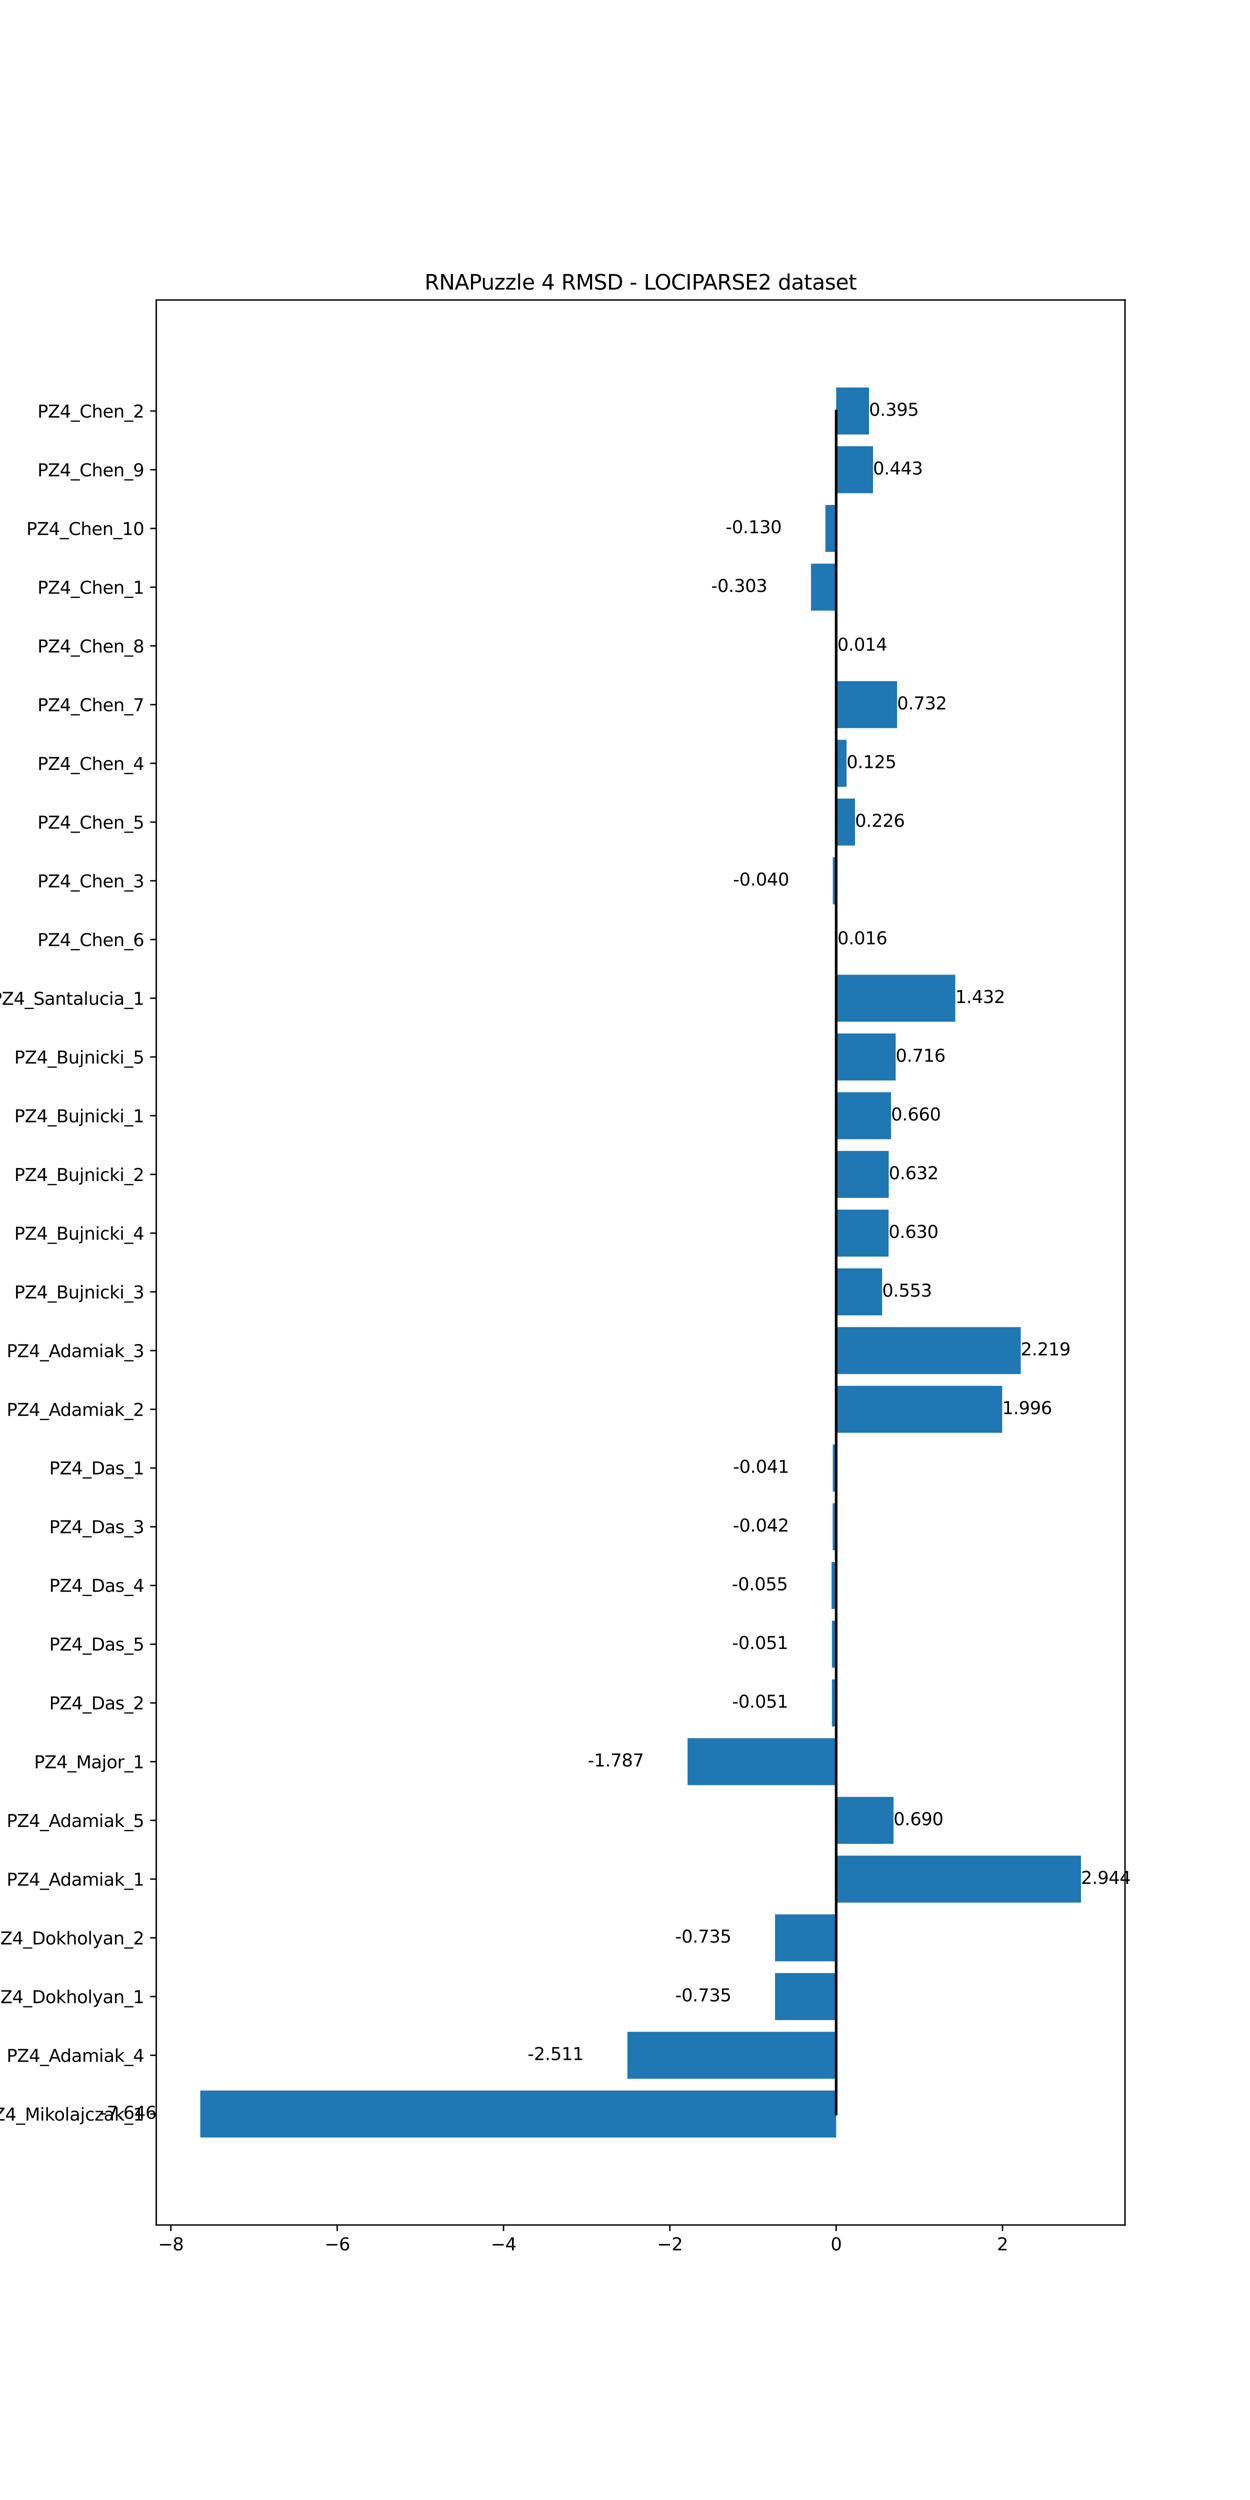 <?xml version="1.0" encoding="utf-8" standalone="no"?>
<!DOCTYPE svg PUBLIC "-//W3C//DTD SVG 1.1//EN"
  "http://www.w3.org/Graphics/SVG/1.1/DTD/svg11.dtd">
<svg xmlns:xlink="http://www.w3.org/1999/xlink" width="720pt" height="1440pt" viewBox="0 0 720 1440" xmlns="http://www.w3.org/2000/svg" version="1.1">
 <defs>
  <style type="text/css">*{stroke-linejoin: round; stroke-linecap: butt}</style>
 </defs>
 <g id="figure_1">
  <g id="patch_1">
   <path d="M 0 1440 
L 720 1440 
L 720 0 
L 0 0 
z
" style="fill: #ffffff"/>
  </g>
  <g id="axes_1">
   <g id="patch_2">
    <path d="M 90 1281.6 
L 648 1281.6 
L 648 172.8 
L 90 172.8 
z
" style="fill: #ffffff"/>
   </g>
   <g id="patch_3">
    <path d="M 481.636 1231.2 
L 115.364 1231.2 
L 115.364 1204.14 
L 481.636 1204.14 
z
" clip-path="url(#p45f55b7709)" style="fill: #1f77b4"/>
   </g>
   <g id="patch_4">
    <path d="M 481.636 1197.374 
L 361.372 1197.374 
L 361.372 1170.314 
L 481.636 1170.314 
z
" clip-path="url(#p45f55b7709)" style="fill: #1f77b4"/>
   </g>
   <g id="patch_5">
    <path d="M 481.636 1163.549 
L 446.418 1163.549 
L 446.418 1136.489 
L 481.636 1136.489 
z
" clip-path="url(#p45f55b7709)" style="fill: #1f77b4"/>
   </g>
   <g id="patch_6">
    <path d="M 481.636 1129.723 
L 446.418 1129.723 
L 446.418 1102.663 
L 481.636 1102.663 
z
" clip-path="url(#p45f55b7709)" style="fill: #1f77b4"/>
   </g>
   <g id="patch_7">
    <path d="M 481.636 1095.898 
L 622.636 1095.898 
L 622.636 1068.838 
L 481.636 1068.838 
z
" clip-path="url(#p45f55b7709)" style="fill: #1f77b4"/>
   </g>
   <g id="patch_8">
    <path d="M 481.636 1062.072 
L 514.685 1062.072 
L 514.685 1035.012 
L 481.636 1035.012 
z
" clip-path="url(#p45f55b7709)" style="fill: #1f77b4"/>
   </g>
   <g id="patch_9">
    <path d="M 481.636 1028.247 
L 396.041 1028.247 
L 396.041 1001.187 
L 481.636 1001.187 
z
" clip-path="url(#p45f55b7709)" style="fill: #1f77b4"/>
   </g>
   <g id="patch_10">
    <path d="M 481.636 994.421 
L 479.183 994.421 
L 479.183 967.361 
L 481.636 967.361 
z
" clip-path="url(#p45f55b7709)" style="fill: #1f77b4"/>
   </g>
   <g id="patch_11">
    <path d="M 481.636 960.596 
L 479.183 960.596 
L 479.183 933.536 
L 481.636 933.536 
z
" clip-path="url(#p45f55b7709)" style="fill: #1f77b4"/>
   </g>
   <g id="patch_12">
    <path d="M 481.636 926.77 
L 478.978 926.77 
L 478.978 899.71 
L 481.636 899.71 
z
" clip-path="url(#p45f55b7709)" style="fill: #1f77b4"/>
   </g>
   <g id="patch_13">
    <path d="M 481.636 892.945 
L 479.627 892.945 
L 479.627 865.885 
L 481.636 865.885 
z
" clip-path="url(#p45f55b7709)" style="fill: #1f77b4"/>
   </g>
   <g id="patch_14">
    <path d="M 481.636 859.119 
L 479.683 859.119 
L 479.683 832.059 
L 481.636 832.059 
z
" clip-path="url(#p45f55b7709)" style="fill: #1f77b4"/>
   </g>
   <g id="patch_15">
    <path d="M 481.636 825.294 
L 577.262 825.294 
L 577.262 798.234 
L 481.636 798.234 
z
" clip-path="url(#p45f55b7709)" style="fill: #1f77b4"/>
   </g>
   <g id="patch_16">
    <path d="M 481.636 791.468 
L 587.942 791.468 
L 587.942 764.408 
L 481.636 764.408 
z
" clip-path="url(#p45f55b7709)" style="fill: #1f77b4"/>
   </g>
   <g id="patch_17">
    <path d="M 481.636 757.643 
L 508.107 757.643 
L 508.107 730.583 
L 481.636 730.583 
z
" clip-path="url(#p45f55b7709)" style="fill: #1f77b4"/>
   </g>
   <g id="patch_18">
    <path d="M 481.636 723.817 
L 511.824 723.817 
L 511.824 696.757 
L 481.636 696.757 
z
" clip-path="url(#p45f55b7709)" style="fill: #1f77b4"/>
   </g>
   <g id="patch_19">
    <path d="M 481.636 689.992 
L 511.917 689.992 
L 511.917 662.932 
L 481.636 662.932 
z
" clip-path="url(#p45f55b7709)" style="fill: #1f77b4"/>
   </g>
   <g id="patch_20">
    <path d="M 481.636 656.166 
L 513.243 656.166 
L 513.243 629.106 
L 481.636 629.106 
z
" clip-path="url(#p45f55b7709)" style="fill: #1f77b4"/>
   </g>
   <g id="patch_21">
    <path d="M 481.636 622.341 
L 515.909 622.341 
L 515.909 595.281 
L 481.636 595.281 
z
" clip-path="url(#p45f55b7709)" style="fill: #1f77b4"/>
   </g>
   <g id="patch_22">
    <path d="M 481.636 588.515 
L 550.239 588.515 
L 550.239 561.455 
L 481.636 561.455 
z
" clip-path="url(#p45f55b7709)" style="fill: #1f77b4"/>
   </g>
   <g id="patch_23">
    <path d="M 481.636 554.69 
L 482.391 554.69 
L 482.391 527.63 
L 481.636 527.63 
z
" clip-path="url(#p45f55b7709)" style="fill: #1f77b4"/>
   </g>
   <g id="patch_24">
    <path d="M 481.636 520.864 
L 479.701 520.864 
L 479.701 493.804 
L 481.636 493.804 
z
" clip-path="url(#p45f55b7709)" style="fill: #1f77b4"/>
   </g>
   <g id="patch_25">
    <path d="M 481.636 487.039 
L 492.483 487.039 
L 492.483 459.979 
L 481.636 459.979 
z
" clip-path="url(#p45f55b7709)" style="fill: #1f77b4"/>
   </g>
   <g id="patch_26">
    <path d="M 481.636 453.213 
L 487.617 453.213 
L 487.617 426.153 
L 481.636 426.153 
z
" clip-path="url(#p45f55b7709)" style="fill: #1f77b4"/>
   </g>
   <g id="patch_27">
    <path d="M 481.636 419.388 
L 516.722 419.388 
L 516.722 392.328 
L 481.636 392.328 
z
" clip-path="url(#p45f55b7709)" style="fill: #1f77b4"/>
   </g>
   <g id="patch_28">
    <path d="M 481.636 385.562 
L 482.316 385.562 
L 482.316 358.502 
L 481.636 358.502 
z
" clip-path="url(#p45f55b7709)" style="fill: #1f77b4"/>
   </g>
   <g id="patch_29">
    <path d="M 481.636 351.737 
L 467.114 351.737 
L 467.114 324.677 
L 481.636 324.677 
z
" clip-path="url(#p45f55b7709)" style="fill: #1f77b4"/>
   </g>
   <g id="patch_30">
    <path d="M 481.636 317.911 
L 475.431 317.911 
L 475.431 290.851 
L 481.636 290.851 
z
" clip-path="url(#p45f55b7709)" style="fill: #1f77b4"/>
   </g>
   <g id="patch_31">
    <path d="M 481.636 284.086 
L 502.864 284.086 
L 502.864 257.026 
L 481.636 257.026 
z
" clip-path="url(#p45f55b7709)" style="fill: #1f77b4"/>
   </g>
   <g id="patch_32">
    <path d="M 481.636 250.26 
L 500.54 250.26 
L 500.54 223.2 
L 481.636 223.2 
z
" clip-path="url(#p45f55b7709)" style="fill: #1f77b4"/>
   </g>
   <g id="matplotlib.axis_1">
    <g id="xtick_1">
     <g id="line2d_1">
      <defs>
       <path id="mb4483548f4" d="M 0 0 
L 0 3.5 
" style="stroke: #000000; stroke-width: 0.8"/>
      </defs>
      <g>
       <use xlink:href="#mb4483548f4" x="98.428" y="1281.6" style="stroke: #000000; stroke-width: 0.8"/>
      </g>
     </g>
     <g id="text_1">
      <!-- −8 -->
      <g transform="translate(91.057 1296.198) scale(0.1 -0.1)">
       <defs>
        <path id="DejaVuSans-2212" d="M 678 2272 
L 4684 2272 
L 4684 1741 
L 678 1741 
L 678 2272 
z
" transform="scale(0.016)"/>
        <path id="DejaVuSans-38" d="M 2034 2216 
Q 1584 2216 1326 1975 
Q 1069 1734 1069 1313 
Q 1069 891 1326 650 
Q 1584 409 2034 409 
Q 2484 409 2743 651 
Q 3003 894 3003 1313 
Q 3003 1734 2745 1975 
Q 2488 2216 2034 2216 
z
M 1403 2484 
Q 997 2584 770 2862 
Q 544 3141 544 3541 
Q 544 4100 942 4425 
Q 1341 4750 2034 4750 
Q 2731 4750 3128 4425 
Q 3525 4100 3525 3541 
Q 3525 3141 3298 2862 
Q 3072 2584 2669 2484 
Q 3125 2378 3379 2068 
Q 3634 1759 3634 1313 
Q 3634 634 3220 271 
Q 2806 -91 2034 -91 
Q 1263 -91 848 271 
Q 434 634 434 1313 
Q 434 1759 690 2068 
Q 947 2378 1403 2484 
z
M 1172 3481 
Q 1172 3119 1398 2916 
Q 1625 2713 2034 2713 
Q 2441 2713 2670 2916 
Q 2900 3119 2900 3481 
Q 2900 3844 2670 4047 
Q 2441 4250 2034 4250 
Q 1625 4250 1398 4047 
Q 1172 3844 1172 3481 
z
" transform="scale(0.016)"/>
       </defs>
       <use xlink:href="#DejaVuSans-2212"/>
       <use xlink:href="#DejaVuSans-38" x="83.789"/>
      </g>
     </g>
    </g>
    <g id="xtick_2">
     <g id="line2d_2">
      <g>
       <use xlink:href="#mb4483548f4" x="194.23" y="1281.6" style="stroke: #000000; stroke-width: 0.8"/>
      </g>
     </g>
     <g id="text_2">
      <!-- −6 -->
      <g transform="translate(186.859 1296.198) scale(0.1 -0.1)">
       <defs>
        <path id="DejaVuSans-36" d="M 2113 2584 
Q 1688 2584 1439 2293 
Q 1191 2003 1191 1497 
Q 1191 994 1439 701 
Q 1688 409 2113 409 
Q 2538 409 2786 701 
Q 3034 994 3034 1497 
Q 3034 2003 2786 2293 
Q 2538 2584 2113 2584 
z
M 3366 4563 
L 3366 3988 
Q 3128 4100 2886 4159 
Q 2644 4219 2406 4219 
Q 1781 4219 1451 3797 
Q 1122 3375 1075 2522 
Q 1259 2794 1537 2939 
Q 1816 3084 2150 3084 
Q 2853 3084 3261 2657 
Q 3669 2231 3669 1497 
Q 3669 778 3244 343 
Q 2819 -91 2113 -91 
Q 1303 -91 875 529 
Q 447 1150 447 2328 
Q 447 3434 972 4092 
Q 1497 4750 2381 4750 
Q 2619 4750 2861 4703 
Q 3103 4656 3366 4563 
z
" transform="scale(0.016)"/>
       </defs>
       <use xlink:href="#DejaVuSans-2212"/>
       <use xlink:href="#DejaVuSans-36" x="83.789"/>
      </g>
     </g>
    </g>
    <g id="xtick_3">
     <g id="line2d_3">
      <g>
       <use xlink:href="#mb4483548f4" x="290.032" y="1281.6" style="stroke: #000000; stroke-width: 0.8"/>
      </g>
     </g>
     <g id="text_3">
      <!-- −4 -->
      <g transform="translate(282.661 1296.198) scale(0.1 -0.1)">
       <defs>
        <path id="DejaVuSans-34" d="M 2419 4116 
L 825 1625 
L 2419 1625 
L 2419 4116 
z
M 2253 4666 
L 3047 4666 
L 3047 1625 
L 3713 1625 
L 3713 1100 
L 3047 1100 
L 3047 0 
L 2419 0 
L 2419 1100 
L 313 1100 
L 313 1709 
L 2253 4666 
z
" transform="scale(0.016)"/>
       </defs>
       <use xlink:href="#DejaVuSans-2212"/>
       <use xlink:href="#DejaVuSans-34" x="83.789"/>
      </g>
     </g>
    </g>
    <g id="xtick_4">
     <g id="line2d_4">
      <g>
       <use xlink:href="#mb4483548f4" x="385.834" y="1281.6" style="stroke: #000000; stroke-width: 0.8"/>
      </g>
     </g>
     <g id="text_4">
      <!-- −2 -->
      <g transform="translate(378.463 1296.198) scale(0.1 -0.1)">
       <defs>
        <path id="DejaVuSans-32" d="M 1228 531 
L 3431 531 
L 3431 0 
L 469 0 
L 469 531 
Q 828 903 1448 1529 
Q 2069 2156 2228 2338 
Q 2531 2678 2651 2914 
Q 2772 3150 2772 3378 
Q 2772 3750 2511 3984 
Q 2250 4219 1831 4219 
Q 1534 4219 1204 4116 
Q 875 4013 500 3803 
L 500 4441 
Q 881 4594 1212 4672 
Q 1544 4750 1819 4750 
Q 2544 4750 2975 4387 
Q 3406 4025 3406 3419 
Q 3406 3131 3298 2873 
Q 3191 2616 2906 2266 
Q 2828 2175 2409 1742 
Q 1991 1309 1228 531 
z
" transform="scale(0.016)"/>
       </defs>
       <use xlink:href="#DejaVuSans-2212"/>
       <use xlink:href="#DejaVuSans-32" x="83.789"/>
      </g>
     </g>
    </g>
    <g id="xtick_5">
     <g id="line2d_5">
      <g>
       <use xlink:href="#mb4483548f4" x="481.636" y="1281.6" style="stroke: #000000; stroke-width: 0.8"/>
      </g>
     </g>
     <g id="text_5">
      <!-- 0 -->
      <g transform="translate(478.454 1296.198) scale(0.1 -0.1)">
       <defs>
        <path id="DejaVuSans-30" d="M 2034 4250 
Q 1547 4250 1301 3770 
Q 1056 3291 1056 2328 
Q 1056 1369 1301 889 
Q 1547 409 2034 409 
Q 2525 409 2770 889 
Q 3016 1369 3016 2328 
Q 3016 3291 2770 3770 
Q 2525 4250 2034 4250 
z
M 2034 4750 
Q 2819 4750 3233 4129 
Q 3647 3509 3647 2328 
Q 3647 1150 3233 529 
Q 2819 -91 2034 -91 
Q 1250 -91 836 529 
Q 422 1150 422 2328 
Q 422 3509 836 4129 
Q 1250 4750 2034 4750 
z
" transform="scale(0.016)"/>
       </defs>
       <use xlink:href="#DejaVuSans-30"/>
      </g>
     </g>
    </g>
    <g id="xtick_6">
     <g id="line2d_6">
      <g>
       <use xlink:href="#mb4483548f4" x="577.438" y="1281.6" style="stroke: #000000; stroke-width: 0.8"/>
      </g>
     </g>
     <g id="text_6">
      <!-- 2 -->
      <g transform="translate(574.256 1296.198) scale(0.1 -0.1)">
       <use xlink:href="#DejaVuSans-32"/>
      </g>
     </g>
    </g>
   </g>
   <g id="matplotlib.axis_2">
    <g id="ytick_1">
     <g id="line2d_7">
      <defs>
       <path id="mdd5d309a3f" d="M 0 0 
L -3.5 0 
" style="stroke: #000000; stroke-width: 0.8"/>
      </defs>
      <g>
       <use xlink:href="#mdd5d309a3f" x="90" y="1217.67" style="stroke: #000000; stroke-width: 0.8"/>
      </g>
     </g>
     <g id="text_7">
      <!-- PZ4_Mikolajczak_1 -->
      <g transform="translate(-9.908 1221.469) scale(0.1 -0.1)">
       <defs>
        <path id="DejaVuSans-50" d="M 1259 4147 
L 1259 2394 
L 2053 2394 
Q 2494 2394 2734 2622 
Q 2975 2850 2975 3272 
Q 2975 3691 2734 3919 
Q 2494 4147 2053 4147 
L 1259 4147 
z
M 628 4666 
L 2053 4666 
Q 2838 4666 3239 4311 
Q 3641 3956 3641 3272 
Q 3641 2581 3239 2228 
Q 2838 1875 2053 1875 
L 1259 1875 
L 1259 0 
L 628 0 
L 628 4666 
z
" transform="scale(0.016)"/>
        <path id="DejaVuSans-5a" d="M 359 4666 
L 4025 4666 
L 4025 4184 
L 1075 531 
L 4097 531 
L 4097 0 
L 288 0 
L 288 481 
L 3238 4134 
L 359 4134 
L 359 4666 
z
" transform="scale(0.016)"/>
        <path id="DejaVuSans-5f" d="M 3263 -1063 
L 3263 -1509 
L -63 -1509 
L -63 -1063 
L 3263 -1063 
z
" transform="scale(0.016)"/>
        <path id="DejaVuSans-4d" d="M 628 4666 
L 1569 4666 
L 2759 1491 
L 3956 4666 
L 4897 4666 
L 4897 0 
L 4281 0 
L 4281 4097 
L 3078 897 
L 2444 897 
L 1241 4097 
L 1241 0 
L 628 0 
L 628 4666 
z
" transform="scale(0.016)"/>
        <path id="DejaVuSans-69" d="M 603 3500 
L 1178 3500 
L 1178 0 
L 603 0 
L 603 3500 
z
M 603 4863 
L 1178 4863 
L 1178 4134 
L 603 4134 
L 603 4863 
z
" transform="scale(0.016)"/>
        <path id="DejaVuSans-6b" d="M 581 4863 
L 1159 4863 
L 1159 1991 
L 2875 3500 
L 3609 3500 
L 1753 1863 
L 3688 0 
L 2938 0 
L 1159 1709 
L 1159 0 
L 581 0 
L 581 4863 
z
" transform="scale(0.016)"/>
        <path id="DejaVuSans-6f" d="M 1959 3097 
Q 1497 3097 1228 2736 
Q 959 2375 959 1747 
Q 959 1119 1226 758 
Q 1494 397 1959 397 
Q 2419 397 2687 759 
Q 2956 1122 2956 1747 
Q 2956 2369 2687 2733 
Q 2419 3097 1959 3097 
z
M 1959 3584 
Q 2709 3584 3137 3096 
Q 3566 2609 3566 1747 
Q 3566 888 3137 398 
Q 2709 -91 1959 -91 
Q 1206 -91 779 398 
Q 353 888 353 1747 
Q 353 2609 779 3096 
Q 1206 3584 1959 3584 
z
" transform="scale(0.016)"/>
        <path id="DejaVuSans-6c" d="M 603 4863 
L 1178 4863 
L 1178 0 
L 603 0 
L 603 4863 
z
" transform="scale(0.016)"/>
        <path id="DejaVuSans-61" d="M 2194 1759 
Q 1497 1759 1228 1600 
Q 959 1441 959 1056 
Q 959 750 1161 570 
Q 1363 391 1709 391 
Q 2188 391 2477 730 
Q 2766 1069 2766 1631 
L 2766 1759 
L 2194 1759 
z
M 3341 1997 
L 3341 0 
L 2766 0 
L 2766 531 
Q 2569 213 2275 61 
Q 1981 -91 1556 -91 
Q 1019 -91 701 211 
Q 384 513 384 1019 
Q 384 1609 779 1909 
Q 1175 2209 1959 2209 
L 2766 2209 
L 2766 2266 
Q 2766 2663 2505 2880 
Q 2244 3097 1772 3097 
Q 1472 3097 1187 3025 
Q 903 2953 641 2809 
L 641 3341 
Q 956 3463 1253 3523 
Q 1550 3584 1831 3584 
Q 2591 3584 2966 3190 
Q 3341 2797 3341 1997 
z
" transform="scale(0.016)"/>
        <path id="DejaVuSans-6a" d="M 603 3500 
L 1178 3500 
L 1178 -63 
Q 1178 -731 923 -1031 
Q 669 -1331 103 -1331 
L -116 -1331 
L -116 -844 
L 38 -844 
Q 366 -844 484 -692 
Q 603 -541 603 -63 
L 603 3500 
z
M 603 4863 
L 1178 4863 
L 1178 4134 
L 603 4134 
L 603 4863 
z
" transform="scale(0.016)"/>
        <path id="DejaVuSans-63" d="M 3122 3366 
L 3122 2828 
Q 2878 2963 2633 3030 
Q 2388 3097 2138 3097 
Q 1578 3097 1268 2742 
Q 959 2388 959 1747 
Q 959 1106 1268 751 
Q 1578 397 2138 397 
Q 2388 397 2633 464 
Q 2878 531 3122 666 
L 3122 134 
Q 2881 22 2623 -34 
Q 2366 -91 2075 -91 
Q 1284 -91 818 406 
Q 353 903 353 1747 
Q 353 2603 823 3093 
Q 1294 3584 2113 3584 
Q 2378 3584 2631 3529 
Q 2884 3475 3122 3366 
z
" transform="scale(0.016)"/>
        <path id="DejaVuSans-7a" d="M 353 3500 
L 3084 3500 
L 3084 2975 
L 922 459 
L 3084 459 
L 3084 0 
L 275 0 
L 275 525 
L 2438 3041 
L 353 3041 
L 353 3500 
z
" transform="scale(0.016)"/>
        <path id="DejaVuSans-31" d="M 794 531 
L 1825 531 
L 1825 4091 
L 703 3866 
L 703 4441 
L 1819 4666 
L 2450 4666 
L 2450 531 
L 3481 531 
L 3481 0 
L 794 0 
L 794 531 
z
" transform="scale(0.016)"/>
       </defs>
       <use xlink:href="#DejaVuSans-50"/>
       <use xlink:href="#DejaVuSans-5a" x="60.303"/>
       <use xlink:href="#DejaVuSans-34" x="128.809"/>
       <use xlink:href="#DejaVuSans-5f" x="192.432"/>
       <use xlink:href="#DejaVuSans-4d" x="242.432"/>
       <use xlink:href="#DejaVuSans-69" x="328.711"/>
       <use xlink:href="#DejaVuSans-6b" x="356.494"/>
       <use xlink:href="#DejaVuSans-6f" x="410.779"/>
       <use xlink:href="#DejaVuSans-6c" x="471.961"/>
       <use xlink:href="#DejaVuSans-61" x="499.744"/>
       <use xlink:href="#DejaVuSans-6a" x="561.023"/>
       <use xlink:href="#DejaVuSans-63" x="588.807"/>
       <use xlink:href="#DejaVuSans-7a" x="643.787"/>
       <use xlink:href="#DejaVuSans-61" x="696.277"/>
       <use xlink:href="#DejaVuSans-6b" x="757.557"/>
       <use xlink:href="#DejaVuSans-5f" x="815.467"/>
       <use xlink:href="#DejaVuSans-31" x="865.467"/>
      </g>
     </g>
    </g>
    <g id="ytick_2">
     <g id="line2d_8">
      <g>
       <use xlink:href="#mdd5d309a3f" x="90" y="1183.844" style="stroke: #000000; stroke-width: 0.8"/>
      </g>
     </g>
     <g id="text_8">
      <!-- PZ4_Adamiak_4 -->
      <g transform="translate(3.816 1187.644) scale(0.1 -0.1)">
       <defs>
        <path id="DejaVuSans-41" d="M 2188 4044 
L 1331 1722 
L 3047 1722 
L 2188 4044 
z
M 1831 4666 
L 2547 4666 
L 4325 0 
L 3669 0 
L 3244 1197 
L 1141 1197 
L 716 0 
L 50 0 
L 1831 4666 
z
" transform="scale(0.016)"/>
        <path id="DejaVuSans-64" d="M 2906 2969 
L 2906 4863 
L 3481 4863 
L 3481 0 
L 2906 0 
L 2906 525 
Q 2725 213 2448 61 
Q 2172 -91 1784 -91 
Q 1150 -91 751 415 
Q 353 922 353 1747 
Q 353 2572 751 3078 
Q 1150 3584 1784 3584 
Q 2172 3584 2448 3432 
Q 2725 3281 2906 2969 
z
M 947 1747 
Q 947 1113 1208 752 
Q 1469 391 1925 391 
Q 2381 391 2643 752 
Q 2906 1113 2906 1747 
Q 2906 2381 2643 2742 
Q 2381 3103 1925 3103 
Q 1469 3103 1208 2742 
Q 947 2381 947 1747 
z
" transform="scale(0.016)"/>
        <path id="DejaVuSans-6d" d="M 3328 2828 
Q 3544 3216 3844 3400 
Q 4144 3584 4550 3584 
Q 5097 3584 5394 3201 
Q 5691 2819 5691 2113 
L 5691 0 
L 5113 0 
L 5113 2094 
Q 5113 2597 4934 2840 
Q 4756 3084 4391 3084 
Q 3944 3084 3684 2787 
Q 3425 2491 3425 1978 
L 3425 0 
L 2847 0 
L 2847 2094 
Q 2847 2600 2669 2842 
Q 2491 3084 2119 3084 
Q 1678 3084 1418 2786 
Q 1159 2488 1159 1978 
L 1159 0 
L 581 0 
L 581 3500 
L 1159 3500 
L 1159 2956 
Q 1356 3278 1631 3431 
Q 1906 3584 2284 3584 
Q 2666 3584 2933 3390 
Q 3200 3197 3328 2828 
z
" transform="scale(0.016)"/>
       </defs>
       <use xlink:href="#DejaVuSans-50"/>
       <use xlink:href="#DejaVuSans-5a" x="60.303"/>
       <use xlink:href="#DejaVuSans-34" x="128.809"/>
       <use xlink:href="#DejaVuSans-5f" x="192.432"/>
       <use xlink:href="#DejaVuSans-41" x="242.432"/>
       <use xlink:href="#DejaVuSans-64" x="309.09"/>
       <use xlink:href="#DejaVuSans-61" x="372.566"/>
       <use xlink:href="#DejaVuSans-6d" x="433.846"/>
       <use xlink:href="#DejaVuSans-69" x="531.258"/>
       <use xlink:href="#DejaVuSans-61" x="559.041"/>
       <use xlink:href="#DejaVuSans-6b" x="620.32"/>
       <use xlink:href="#DejaVuSans-5f" x="678.23"/>
       <use xlink:href="#DejaVuSans-34" x="728.23"/>
      </g>
     </g>
    </g>
    <g id="ytick_3">
     <g id="line2d_9">
      <g>
       <use xlink:href="#mdd5d309a3f" x="90" y="1150.019" style="stroke: #000000; stroke-width: 0.8"/>
      </g>
     </g>
     <g id="text_9">
      <!-- PZ4_Dokholyan_1 -->
      <g transform="translate(-5.833 1153.818) scale(0.1 -0.1)">
       <defs>
        <path id="DejaVuSans-44" d="M 1259 4147 
L 1259 519 
L 2022 519 
Q 2988 519 3436 956 
Q 3884 1394 3884 2338 
Q 3884 3275 3436 3711 
Q 2988 4147 2022 4147 
L 1259 4147 
z
M 628 4666 
L 1925 4666 
Q 3281 4666 3915 4102 
Q 4550 3538 4550 2338 
Q 4550 1131 3912 565 
Q 3275 0 1925 0 
L 628 0 
L 628 4666 
z
" transform="scale(0.016)"/>
        <path id="DejaVuSans-68" d="M 3513 2113 
L 3513 0 
L 2938 0 
L 2938 2094 
Q 2938 2591 2744 2837 
Q 2550 3084 2163 3084 
Q 1697 3084 1428 2787 
Q 1159 2491 1159 1978 
L 1159 0 
L 581 0 
L 581 4863 
L 1159 4863 
L 1159 2956 
Q 1366 3272 1645 3428 
Q 1925 3584 2291 3584 
Q 2894 3584 3203 3211 
Q 3513 2838 3513 2113 
z
" transform="scale(0.016)"/>
        <path id="DejaVuSans-79" d="M 2059 -325 
Q 1816 -950 1584 -1140 
Q 1353 -1331 966 -1331 
L 506 -1331 
L 506 -850 
L 844 -850 
Q 1081 -850 1212 -737 
Q 1344 -625 1503 -206 
L 1606 56 
L 191 3500 
L 800 3500 
L 1894 763 
L 2988 3500 
L 3597 3500 
L 2059 -325 
z
" transform="scale(0.016)"/>
        <path id="DejaVuSans-6e" d="M 3513 2113 
L 3513 0 
L 2938 0 
L 2938 2094 
Q 2938 2591 2744 2837 
Q 2550 3084 2163 3084 
Q 1697 3084 1428 2787 
Q 1159 2491 1159 1978 
L 1159 0 
L 581 0 
L 581 3500 
L 1159 3500 
L 1159 2956 
Q 1366 3272 1645 3428 
Q 1925 3584 2291 3584 
Q 2894 3584 3203 3211 
Q 3513 2838 3513 2113 
z
" transform="scale(0.016)"/>
       </defs>
       <use xlink:href="#DejaVuSans-50"/>
       <use xlink:href="#DejaVuSans-5a" x="60.303"/>
       <use xlink:href="#DejaVuSans-34" x="128.809"/>
       <use xlink:href="#DejaVuSans-5f" x="192.432"/>
       <use xlink:href="#DejaVuSans-44" x="242.432"/>
       <use xlink:href="#DejaVuSans-6f" x="319.434"/>
       <use xlink:href="#DejaVuSans-6b" x="380.615"/>
       <use xlink:href="#DejaVuSans-68" x="438.525"/>
       <use xlink:href="#DejaVuSans-6f" x="501.904"/>
       <use xlink:href="#DejaVuSans-6c" x="563.086"/>
       <use xlink:href="#DejaVuSans-79" x="590.869"/>
       <use xlink:href="#DejaVuSans-61" x="650.049"/>
       <use xlink:href="#DejaVuSans-6e" x="711.328"/>
       <use xlink:href="#DejaVuSans-5f" x="774.707"/>
       <use xlink:href="#DejaVuSans-31" x="824.707"/>
      </g>
     </g>
    </g>
    <g id="ytick_4">
     <g id="line2d_10">
      <g>
       <use xlink:href="#mdd5d309a3f" x="90" y="1116.193" style="stroke: #000000; stroke-width: 0.8"/>
      </g>
     </g>
     <g id="text_10">
      <!-- PZ4_Dokholyan_2 -->
      <g transform="translate(-5.833 1119.993) scale(0.1 -0.1)">
       <use xlink:href="#DejaVuSans-50"/>
       <use xlink:href="#DejaVuSans-5a" x="60.303"/>
       <use xlink:href="#DejaVuSans-34" x="128.809"/>
       <use xlink:href="#DejaVuSans-5f" x="192.432"/>
       <use xlink:href="#DejaVuSans-44" x="242.432"/>
       <use xlink:href="#DejaVuSans-6f" x="319.434"/>
       <use xlink:href="#DejaVuSans-6b" x="380.615"/>
       <use xlink:href="#DejaVuSans-68" x="438.525"/>
       <use xlink:href="#DejaVuSans-6f" x="501.904"/>
       <use xlink:href="#DejaVuSans-6c" x="563.086"/>
       <use xlink:href="#DejaVuSans-79" x="590.869"/>
       <use xlink:href="#DejaVuSans-61" x="650.049"/>
       <use xlink:href="#DejaVuSans-6e" x="711.328"/>
       <use xlink:href="#DejaVuSans-5f" x="774.707"/>
       <use xlink:href="#DejaVuSans-32" x="824.707"/>
      </g>
     </g>
    </g>
    <g id="ytick_5">
     <g id="line2d_11">
      <g>
       <use xlink:href="#mdd5d309a3f" x="90" y="1082.368" style="stroke: #000000; stroke-width: 0.8"/>
      </g>
     </g>
     <g id="text_11">
      <!-- PZ4_Adamiak_1 -->
      <g transform="translate(3.816 1086.167) scale(0.1 -0.1)">
       <use xlink:href="#DejaVuSans-50"/>
       <use xlink:href="#DejaVuSans-5a" x="60.303"/>
       <use xlink:href="#DejaVuSans-34" x="128.809"/>
       <use xlink:href="#DejaVuSans-5f" x="192.432"/>
       <use xlink:href="#DejaVuSans-41" x="242.432"/>
       <use xlink:href="#DejaVuSans-64" x="309.09"/>
       <use xlink:href="#DejaVuSans-61" x="372.566"/>
       <use xlink:href="#DejaVuSans-6d" x="433.846"/>
       <use xlink:href="#DejaVuSans-69" x="531.258"/>
       <use xlink:href="#DejaVuSans-61" x="559.041"/>
       <use xlink:href="#DejaVuSans-6b" x="620.32"/>
       <use xlink:href="#DejaVuSans-5f" x="678.23"/>
       <use xlink:href="#DejaVuSans-31" x="728.23"/>
      </g>
     </g>
    </g>
    <g id="ytick_6">
     <g id="line2d_12">
      <g>
       <use xlink:href="#mdd5d309a3f" x="90" y="1048.542" style="stroke: #000000; stroke-width: 0.8"/>
      </g>
     </g>
     <g id="text_12">
      <!-- PZ4_Adamiak_5 -->
      <g transform="translate(3.816 1052.342) scale(0.1 -0.1)">
       <defs>
        <path id="DejaVuSans-35" d="M 691 4666 
L 3169 4666 
L 3169 4134 
L 1269 4134 
L 1269 2991 
Q 1406 3038 1543 3061 
Q 1681 3084 1819 3084 
Q 2600 3084 3056 2656 
Q 3513 2228 3513 1497 
Q 3513 744 3044 326 
Q 2575 -91 1722 -91 
Q 1428 -91 1123 -41 
Q 819 9 494 109 
L 494 744 
Q 775 591 1075 516 
Q 1375 441 1709 441 
Q 2250 441 2565 725 
Q 2881 1009 2881 1497 
Q 2881 1984 2565 2268 
Q 2250 2553 1709 2553 
Q 1456 2553 1204 2497 
Q 953 2441 691 2322 
L 691 4666 
z
" transform="scale(0.016)"/>
       </defs>
       <use xlink:href="#DejaVuSans-50"/>
       <use xlink:href="#DejaVuSans-5a" x="60.303"/>
       <use xlink:href="#DejaVuSans-34" x="128.809"/>
       <use xlink:href="#DejaVuSans-5f" x="192.432"/>
       <use xlink:href="#DejaVuSans-41" x="242.432"/>
       <use xlink:href="#DejaVuSans-64" x="309.09"/>
       <use xlink:href="#DejaVuSans-61" x="372.566"/>
       <use xlink:href="#DejaVuSans-6d" x="433.846"/>
       <use xlink:href="#DejaVuSans-69" x="531.258"/>
       <use xlink:href="#DejaVuSans-61" x="559.041"/>
       <use xlink:href="#DejaVuSans-6b" x="620.32"/>
       <use xlink:href="#DejaVuSans-5f" x="678.23"/>
       <use xlink:href="#DejaVuSans-35" x="728.23"/>
      </g>
     </g>
    </g>
    <g id="ytick_7">
     <g id="line2d_13">
      <g>
       <use xlink:href="#mdd5d309a3f" x="90" y="1014.717" style="stroke: #000000; stroke-width: 0.8"/>
      </g>
     </g>
     <g id="text_13">
      <!-- PZ4_Major_1 -->
      <g transform="translate(19.631 1018.516) scale(0.1 -0.1)">
       <defs>
        <path id="DejaVuSans-72" d="M 2631 2963 
Q 2534 3019 2420 3045 
Q 2306 3072 2169 3072 
Q 1681 3072 1420 2755 
Q 1159 2438 1159 1844 
L 1159 0 
L 581 0 
L 581 3500 
L 1159 3500 
L 1159 2956 
Q 1341 3275 1631 3429 
Q 1922 3584 2338 3584 
Q 2397 3584 2469 3576 
Q 2541 3569 2628 3553 
L 2631 2963 
z
" transform="scale(0.016)"/>
       </defs>
       <use xlink:href="#DejaVuSans-50"/>
       <use xlink:href="#DejaVuSans-5a" x="60.303"/>
       <use xlink:href="#DejaVuSans-34" x="128.809"/>
       <use xlink:href="#DejaVuSans-5f" x="192.432"/>
       <use xlink:href="#DejaVuSans-4d" x="242.432"/>
       <use xlink:href="#DejaVuSans-61" x="328.711"/>
       <use xlink:href="#DejaVuSans-6a" x="389.99"/>
       <use xlink:href="#DejaVuSans-6f" x="417.773"/>
       <use xlink:href="#DejaVuSans-72" x="478.955"/>
       <use xlink:href="#DejaVuSans-5f" x="520.068"/>
       <use xlink:href="#DejaVuSans-31" x="570.068"/>
      </g>
     </g>
    </g>
    <g id="ytick_8">
     <g id="line2d_14">
      <g>
       <use xlink:href="#mdd5d309a3f" x="90" y="980.891" style="stroke: #000000; stroke-width: 0.8"/>
      </g>
     </g>
     <g id="text_14">
      <!-- PZ4_Das_2 -->
      <g transform="translate(28.358 984.602) scale(0.1 -0.1)">
       <defs>
        <path id="DejaVuSans-73" d="M 2834 3397 
L 2834 2853 
Q 2591 2978 2328 3040 
Q 2066 3103 1784 3103 
Q 1356 3103 1142 2972 
Q 928 2841 928 2578 
Q 928 2378 1081 2264 
Q 1234 2150 1697 2047 
L 1894 2003 
Q 2506 1872 2764 1633 
Q 3022 1394 3022 966 
Q 3022 478 2636 193 
Q 2250 -91 1575 -91 
Q 1294 -91 989 -36 
Q 684 19 347 128 
L 347 722 
Q 666 556 975 473 
Q 1284 391 1588 391 
Q 1994 391 2212 530 
Q 2431 669 2431 922 
Q 2431 1156 2273 1281 
Q 2116 1406 1581 1522 
L 1381 1569 
Q 847 1681 609 1914 
Q 372 2147 372 2553 
Q 372 3047 722 3315 
Q 1072 3584 1716 3584 
Q 2034 3584 2315 3537 
Q 2597 3491 2834 3397 
z
" transform="scale(0.016)"/>
       </defs>
       <use xlink:href="#DejaVuSans-50"/>
       <use xlink:href="#DejaVuSans-5a" x="60.303"/>
       <use xlink:href="#DejaVuSans-34" x="128.809"/>
       <use xlink:href="#DejaVuSans-5f" x="192.432"/>
       <use xlink:href="#DejaVuSans-44" x="242.432"/>
       <use xlink:href="#DejaVuSans-61" x="319.434"/>
       <use xlink:href="#DejaVuSans-73" x="380.713"/>
       <use xlink:href="#DejaVuSans-5f" x="432.812"/>
       <use xlink:href="#DejaVuSans-32" x="482.812"/>
      </g>
     </g>
    </g>
    <g id="ytick_9">
     <g id="line2d_15">
      <g>
       <use xlink:href="#mdd5d309a3f" x="90" y="947.066" style="stroke: #000000; stroke-width: 0.8"/>
      </g>
     </g>
     <g id="text_15">
      <!-- PZ4_Das_5 -->
      <g transform="translate(28.358 950.726) scale(0.1 -0.1)">
       <use xlink:href="#DejaVuSans-50"/>
       <use xlink:href="#DejaVuSans-5a" x="60.303"/>
       <use xlink:href="#DejaVuSans-34" x="128.809"/>
       <use xlink:href="#DejaVuSans-5f" x="192.432"/>
       <use xlink:href="#DejaVuSans-44" x="242.432"/>
       <use xlink:href="#DejaVuSans-61" x="319.434"/>
       <use xlink:href="#DejaVuSans-73" x="380.713"/>
       <use xlink:href="#DejaVuSans-5f" x="432.812"/>
       <use xlink:href="#DejaVuSans-35" x="482.812"/>
      </g>
     </g>
    </g>
    <g id="ytick_10">
     <g id="line2d_16">
      <g>
       <use xlink:href="#mdd5d309a3f" x="90" y="913.24" style="stroke: #000000; stroke-width: 0.8"/>
      </g>
     </g>
     <g id="text_16">
      <!-- PZ4_Das_4 -->
      <g transform="translate(28.358 916.9) scale(0.1 -0.1)">
       <use xlink:href="#DejaVuSans-50"/>
       <use xlink:href="#DejaVuSans-5a" x="60.303"/>
       <use xlink:href="#DejaVuSans-34" x="128.809"/>
       <use xlink:href="#DejaVuSans-5f" x="192.432"/>
       <use xlink:href="#DejaVuSans-44" x="242.432"/>
       <use xlink:href="#DejaVuSans-61" x="319.434"/>
       <use xlink:href="#DejaVuSans-73" x="380.713"/>
       <use xlink:href="#DejaVuSans-5f" x="432.812"/>
       <use xlink:href="#DejaVuSans-34" x="482.812"/>
      </g>
     </g>
    </g>
    <g id="ytick_11">
     <g id="line2d_17">
      <g>
       <use xlink:href="#mdd5d309a3f" x="90" y="879.415" style="stroke: #000000; stroke-width: 0.8"/>
      </g>
     </g>
     <g id="text_17">
      <!-- PZ4_Das_3 -->
      <g transform="translate(28.358 883.126) scale(0.1 -0.1)">
       <defs>
        <path id="DejaVuSans-33" d="M 2597 2516 
Q 3050 2419 3304 2112 
Q 3559 1806 3559 1356 
Q 3559 666 3084 287 
Q 2609 -91 1734 -91 
Q 1441 -91 1130 -33 
Q 819 25 488 141 
L 488 750 
Q 750 597 1062 519 
Q 1375 441 1716 441 
Q 2309 441 2620 675 
Q 2931 909 2931 1356 
Q 2931 1769 2642 2001 
Q 2353 2234 1838 2234 
L 1294 2234 
L 1294 2753 
L 1863 2753 
Q 2328 2753 2575 2939 
Q 2822 3125 2822 3475 
Q 2822 3834 2567 4026 
Q 2313 4219 1838 4219 
Q 1578 4219 1281 4162 
Q 984 4106 628 3988 
L 628 4550 
Q 988 4650 1302 4700 
Q 1616 4750 1894 4750 
Q 2613 4750 3031 4423 
Q 3450 4097 3450 3541 
Q 3450 3153 3228 2886 
Q 3006 2619 2597 2516 
z
" transform="scale(0.016)"/>
       </defs>
       <use xlink:href="#DejaVuSans-50"/>
       <use xlink:href="#DejaVuSans-5a" x="60.303"/>
       <use xlink:href="#DejaVuSans-34" x="128.809"/>
       <use xlink:href="#DejaVuSans-5f" x="192.432"/>
       <use xlink:href="#DejaVuSans-44" x="242.432"/>
       <use xlink:href="#DejaVuSans-61" x="319.434"/>
       <use xlink:href="#DejaVuSans-73" x="380.713"/>
       <use xlink:href="#DejaVuSans-5f" x="432.812"/>
       <use xlink:href="#DejaVuSans-33" x="482.812"/>
      </g>
     </g>
    </g>
    <g id="ytick_12">
     <g id="line2d_18">
      <g>
       <use xlink:href="#mdd5d309a3f" x="90" y="845.589" style="stroke: #000000; stroke-width: 0.8"/>
      </g>
     </g>
     <g id="text_18">
      <!-- PZ4_Das_1 -->
      <g transform="translate(28.358 849.249) scale(0.1 -0.1)">
       <use xlink:href="#DejaVuSans-50"/>
       <use xlink:href="#DejaVuSans-5a" x="60.303"/>
       <use xlink:href="#DejaVuSans-34" x="128.809"/>
       <use xlink:href="#DejaVuSans-5f" x="192.432"/>
       <use xlink:href="#DejaVuSans-44" x="242.432"/>
       <use xlink:href="#DejaVuSans-61" x="319.434"/>
       <use xlink:href="#DejaVuSans-73" x="380.713"/>
       <use xlink:href="#DejaVuSans-5f" x="432.812"/>
       <use xlink:href="#DejaVuSans-31" x="482.812"/>
      </g>
     </g>
    </g>
    <g id="ytick_13">
     <g id="line2d_19">
      <g>
       <use xlink:href="#mdd5d309a3f" x="90" y="811.764" style="stroke: #000000; stroke-width: 0.8"/>
      </g>
     </g>
     <g id="text_19">
      <!-- PZ4_Adamiak_2 -->
      <g transform="translate(3.816 815.563) scale(0.1 -0.1)">
       <use xlink:href="#DejaVuSans-50"/>
       <use xlink:href="#DejaVuSans-5a" x="60.303"/>
       <use xlink:href="#DejaVuSans-34" x="128.809"/>
       <use xlink:href="#DejaVuSans-5f" x="192.432"/>
       <use xlink:href="#DejaVuSans-41" x="242.432"/>
       <use xlink:href="#DejaVuSans-64" x="309.09"/>
       <use xlink:href="#DejaVuSans-61" x="372.566"/>
       <use xlink:href="#DejaVuSans-6d" x="433.846"/>
       <use xlink:href="#DejaVuSans-69" x="531.258"/>
       <use xlink:href="#DejaVuSans-61" x="559.041"/>
       <use xlink:href="#DejaVuSans-6b" x="620.32"/>
       <use xlink:href="#DejaVuSans-5f" x="678.23"/>
       <use xlink:href="#DejaVuSans-32" x="728.23"/>
      </g>
     </g>
    </g>
    <g id="ytick_14">
     <g id="line2d_20">
      <g>
       <use xlink:href="#mdd5d309a3f" x="90" y="777.938" style="stroke: #000000; stroke-width: 0.8"/>
      </g>
     </g>
     <g id="text_20">
      <!-- PZ4_Adamiak_3 -->
      <g transform="translate(3.816 781.737) scale(0.1 -0.1)">
       <use xlink:href="#DejaVuSans-50"/>
       <use xlink:href="#DejaVuSans-5a" x="60.303"/>
       <use xlink:href="#DejaVuSans-34" x="128.809"/>
       <use xlink:href="#DejaVuSans-5f" x="192.432"/>
       <use xlink:href="#DejaVuSans-41" x="242.432"/>
       <use xlink:href="#DejaVuSans-64" x="309.09"/>
       <use xlink:href="#DejaVuSans-61" x="372.566"/>
       <use xlink:href="#DejaVuSans-6d" x="433.846"/>
       <use xlink:href="#DejaVuSans-69" x="531.258"/>
       <use xlink:href="#DejaVuSans-61" x="559.041"/>
       <use xlink:href="#DejaVuSans-6b" x="620.32"/>
       <use xlink:href="#DejaVuSans-5f" x="678.23"/>
       <use xlink:href="#DejaVuSans-33" x="728.23"/>
      </g>
     </g>
    </g>
    <g id="ytick_15">
     <g id="line2d_21">
      <g>
       <use xlink:href="#mdd5d309a3f" x="90" y="744.113" style="stroke: #000000; stroke-width: 0.8"/>
      </g>
     </g>
     <g id="text_21">
      <!-- PZ4_Bujnicki_3 -->
      <g transform="translate(8.236 747.912) scale(0.1 -0.1)">
       <defs>
        <path id="DejaVuSans-42" d="M 1259 2228 
L 1259 519 
L 2272 519 
Q 2781 519 3026 730 
Q 3272 941 3272 1375 
Q 3272 1813 3026 2020 
Q 2781 2228 2272 2228 
L 1259 2228 
z
M 1259 4147 
L 1259 2741 
L 2194 2741 
Q 2656 2741 2882 2914 
Q 3109 3088 3109 3444 
Q 3109 3797 2882 3972 
Q 2656 4147 2194 4147 
L 1259 4147 
z
M 628 4666 
L 2241 4666 
Q 2963 4666 3353 4366 
Q 3744 4066 3744 3513 
Q 3744 3084 3544 2831 
Q 3344 2578 2956 2516 
Q 3422 2416 3680 2098 
Q 3938 1781 3938 1306 
Q 3938 681 3513 340 
Q 3088 0 2303 0 
L 628 0 
L 628 4666 
z
" transform="scale(0.016)"/>
        <path id="DejaVuSans-75" d="M 544 1381 
L 544 3500 
L 1119 3500 
L 1119 1403 
Q 1119 906 1312 657 
Q 1506 409 1894 409 
Q 2359 409 2629 706 
Q 2900 1003 2900 1516 
L 2900 3500 
L 3475 3500 
L 3475 0 
L 2900 0 
L 2900 538 
Q 2691 219 2414 64 
Q 2138 -91 1772 -91 
Q 1169 -91 856 284 
Q 544 659 544 1381 
z
M 1991 3584 
L 1991 3584 
z
" transform="scale(0.016)"/>
       </defs>
       <use xlink:href="#DejaVuSans-50"/>
       <use xlink:href="#DejaVuSans-5a" x="60.303"/>
       <use xlink:href="#DejaVuSans-34" x="128.809"/>
       <use xlink:href="#DejaVuSans-5f" x="192.432"/>
       <use xlink:href="#DejaVuSans-42" x="242.432"/>
       <use xlink:href="#DejaVuSans-75" x="311.035"/>
       <use xlink:href="#DejaVuSans-6a" x="374.414"/>
       <use xlink:href="#DejaVuSans-6e" x="402.197"/>
       <use xlink:href="#DejaVuSans-69" x="465.576"/>
       <use xlink:href="#DejaVuSans-63" x="493.359"/>
       <use xlink:href="#DejaVuSans-6b" x="548.34"/>
       <use xlink:href="#DejaVuSans-69" x="606.25"/>
       <use xlink:href="#DejaVuSans-5f" x="634.033"/>
       <use xlink:href="#DejaVuSans-33" x="684.033"/>
      </g>
     </g>
    </g>
    <g id="ytick_16">
     <g id="line2d_22">
      <g>
       <use xlink:href="#mdd5d309a3f" x="90" y="710.287" style="stroke: #000000; stroke-width: 0.8"/>
      </g>
     </g>
     <g id="text_22">
      <!-- PZ4_Bujnicki_4 -->
      <g transform="translate(8.236 714.086) scale(0.1 -0.1)">
       <use xlink:href="#DejaVuSans-50"/>
       <use xlink:href="#DejaVuSans-5a" x="60.303"/>
       <use xlink:href="#DejaVuSans-34" x="128.809"/>
       <use xlink:href="#DejaVuSans-5f" x="192.432"/>
       <use xlink:href="#DejaVuSans-42" x="242.432"/>
       <use xlink:href="#DejaVuSans-75" x="311.035"/>
       <use xlink:href="#DejaVuSans-6a" x="374.414"/>
       <use xlink:href="#DejaVuSans-6e" x="402.197"/>
       <use xlink:href="#DejaVuSans-69" x="465.576"/>
       <use xlink:href="#DejaVuSans-63" x="493.359"/>
       <use xlink:href="#DejaVuSans-6b" x="548.34"/>
       <use xlink:href="#DejaVuSans-69" x="606.25"/>
       <use xlink:href="#DejaVuSans-5f" x="634.033"/>
       <use xlink:href="#DejaVuSans-34" x="684.033"/>
      </g>
     </g>
    </g>
    <g id="ytick_17">
     <g id="line2d_23">
      <g>
       <use xlink:href="#mdd5d309a3f" x="90" y="676.462" style="stroke: #000000; stroke-width: 0.8"/>
      </g>
     </g>
     <g id="text_23">
      <!-- PZ4_Bujnicki_2 -->
      <g transform="translate(8.236 680.261) scale(0.1 -0.1)">
       <use xlink:href="#DejaVuSans-50"/>
       <use xlink:href="#DejaVuSans-5a" x="60.303"/>
       <use xlink:href="#DejaVuSans-34" x="128.809"/>
       <use xlink:href="#DejaVuSans-5f" x="192.432"/>
       <use xlink:href="#DejaVuSans-42" x="242.432"/>
       <use xlink:href="#DejaVuSans-75" x="311.035"/>
       <use xlink:href="#DejaVuSans-6a" x="374.414"/>
       <use xlink:href="#DejaVuSans-6e" x="402.197"/>
       <use xlink:href="#DejaVuSans-69" x="465.576"/>
       <use xlink:href="#DejaVuSans-63" x="493.359"/>
       <use xlink:href="#DejaVuSans-6b" x="548.34"/>
       <use xlink:href="#DejaVuSans-69" x="606.25"/>
       <use xlink:href="#DejaVuSans-5f" x="634.033"/>
       <use xlink:href="#DejaVuSans-32" x="684.033"/>
      </g>
     </g>
    </g>
    <g id="ytick_18">
     <g id="line2d_24">
      <g>
       <use xlink:href="#mdd5d309a3f" x="90" y="642.636" style="stroke: #000000; stroke-width: 0.8"/>
      </g>
     </g>
     <g id="text_24">
      <!-- PZ4_Bujnicki_1 -->
      <g transform="translate(8.236 646.435) scale(0.1 -0.1)">
       <use xlink:href="#DejaVuSans-50"/>
       <use xlink:href="#DejaVuSans-5a" x="60.303"/>
       <use xlink:href="#DejaVuSans-34" x="128.809"/>
       <use xlink:href="#DejaVuSans-5f" x="192.432"/>
       <use xlink:href="#DejaVuSans-42" x="242.432"/>
       <use xlink:href="#DejaVuSans-75" x="311.035"/>
       <use xlink:href="#DejaVuSans-6a" x="374.414"/>
       <use xlink:href="#DejaVuSans-6e" x="402.197"/>
       <use xlink:href="#DejaVuSans-69" x="465.576"/>
       <use xlink:href="#DejaVuSans-63" x="493.359"/>
       <use xlink:href="#DejaVuSans-6b" x="548.34"/>
       <use xlink:href="#DejaVuSans-69" x="606.25"/>
       <use xlink:href="#DejaVuSans-5f" x="634.033"/>
       <use xlink:href="#DejaVuSans-31" x="684.033"/>
      </g>
     </g>
    </g>
    <g id="ytick_19">
     <g id="line2d_25">
      <g>
       <use xlink:href="#mdd5d309a3f" x="90" y="608.811" style="stroke: #000000; stroke-width: 0.8"/>
      </g>
     </g>
     <g id="text_25">
      <!-- PZ4_Bujnicki_5 -->
      <g transform="translate(8.236 612.61) scale(0.1 -0.1)">
       <use xlink:href="#DejaVuSans-50"/>
       <use xlink:href="#DejaVuSans-5a" x="60.303"/>
       <use xlink:href="#DejaVuSans-34" x="128.809"/>
       <use xlink:href="#DejaVuSans-5f" x="192.432"/>
       <use xlink:href="#DejaVuSans-42" x="242.432"/>
       <use xlink:href="#DejaVuSans-75" x="311.035"/>
       <use xlink:href="#DejaVuSans-6a" x="374.414"/>
       <use xlink:href="#DejaVuSans-6e" x="402.197"/>
       <use xlink:href="#DejaVuSans-69" x="465.576"/>
       <use xlink:href="#DejaVuSans-63" x="493.359"/>
       <use xlink:href="#DejaVuSans-6b" x="548.34"/>
       <use xlink:href="#DejaVuSans-69" x="606.25"/>
       <use xlink:href="#DejaVuSans-5f" x="634.033"/>
       <use xlink:href="#DejaVuSans-35" x="684.033"/>
      </g>
     </g>
    </g>
    <g id="ytick_20">
     <g id="line2d_26">
      <g>
       <use xlink:href="#mdd5d309a3f" x="90" y="574.985" style="stroke: #000000; stroke-width: 0.8"/>
      </g>
     </g>
     <g id="text_26">
      <!-- PZ4_Santalucia_1 -->
      <g transform="translate(-4.987 578.784) scale(0.1 -0.1)">
       <defs>
        <path id="DejaVuSans-53" d="M 3425 4513 
L 3425 3897 
Q 3066 4069 2747 4153 
Q 2428 4238 2131 4238 
Q 1616 4238 1336 4038 
Q 1056 3838 1056 3469 
Q 1056 3159 1242 3001 
Q 1428 2844 1947 2747 
L 2328 2669 
Q 3034 2534 3370 2195 
Q 3706 1856 3706 1288 
Q 3706 609 3251 259 
Q 2797 -91 1919 -91 
Q 1588 -91 1214 -16 
Q 841 59 441 206 
L 441 856 
Q 825 641 1194 531 
Q 1563 422 1919 422 
Q 2459 422 2753 634 
Q 3047 847 3047 1241 
Q 3047 1584 2836 1778 
Q 2625 1972 2144 2069 
L 1759 2144 
Q 1053 2284 737 2584 
Q 422 2884 422 3419 
Q 422 4038 858 4394 
Q 1294 4750 2059 4750 
Q 2388 4750 2728 4690 
Q 3069 4631 3425 4513 
z
" transform="scale(0.016)"/>
        <path id="DejaVuSans-74" d="M 1172 4494 
L 1172 3500 
L 2356 3500 
L 2356 3053 
L 1172 3053 
L 1172 1153 
Q 1172 725 1289 603 
Q 1406 481 1766 481 
L 2356 481 
L 2356 0 
L 1766 0 
Q 1100 0 847 248 
Q 594 497 594 1153 
L 594 3053 
L 172 3053 
L 172 3500 
L 594 3500 
L 594 4494 
L 1172 4494 
z
" transform="scale(0.016)"/>
       </defs>
       <use xlink:href="#DejaVuSans-50"/>
       <use xlink:href="#DejaVuSans-5a" x="60.303"/>
       <use xlink:href="#DejaVuSans-34" x="128.809"/>
       <use xlink:href="#DejaVuSans-5f" x="192.432"/>
       <use xlink:href="#DejaVuSans-53" x="242.432"/>
       <use xlink:href="#DejaVuSans-61" x="305.908"/>
       <use xlink:href="#DejaVuSans-6e" x="367.188"/>
       <use xlink:href="#DejaVuSans-74" x="430.566"/>
       <use xlink:href="#DejaVuSans-61" x="469.775"/>
       <use xlink:href="#DejaVuSans-6c" x="531.055"/>
       <use xlink:href="#DejaVuSans-75" x="558.838"/>
       <use xlink:href="#DejaVuSans-63" x="622.217"/>
       <use xlink:href="#DejaVuSans-69" x="677.197"/>
       <use xlink:href="#DejaVuSans-61" x="704.98"/>
       <use xlink:href="#DejaVuSans-5f" x="766.26"/>
       <use xlink:href="#DejaVuSans-31" x="816.26"/>
      </g>
     </g>
    </g>
    <g id="ytick_21">
     <g id="line2d_27">
      <g>
       <use xlink:href="#mdd5d309a3f" x="90" y="541.16" style="stroke: #000000; stroke-width: 0.8"/>
      </g>
     </g>
     <g id="text_27">
      <!-- PZ4_Chen_6 -->
      <g transform="translate(21.584 544.959) scale(0.1 -0.1)">
       <defs>
        <path id="DejaVuSans-43" d="M 4122 4306 
L 4122 3641 
Q 3803 3938 3442 4084 
Q 3081 4231 2675 4231 
Q 1875 4231 1450 3742 
Q 1025 3253 1025 2328 
Q 1025 1406 1450 917 
Q 1875 428 2675 428 
Q 3081 428 3442 575 
Q 3803 722 4122 1019 
L 4122 359 
Q 3791 134 3420 21 
Q 3050 -91 2638 -91 
Q 1578 -91 968 557 
Q 359 1206 359 2328 
Q 359 3453 968 4101 
Q 1578 4750 2638 4750 
Q 3056 4750 3426 4639 
Q 3797 4528 4122 4306 
z
" transform="scale(0.016)"/>
        <path id="DejaVuSans-65" d="M 3597 1894 
L 3597 1613 
L 953 1613 
Q 991 1019 1311 708 
Q 1631 397 2203 397 
Q 2534 397 2845 478 
Q 3156 559 3463 722 
L 3463 178 
Q 3153 47 2828 -22 
Q 2503 -91 2169 -91 
Q 1331 -91 842 396 
Q 353 884 353 1716 
Q 353 2575 817 3079 
Q 1281 3584 2069 3584 
Q 2775 3584 3186 3129 
Q 3597 2675 3597 1894 
z
M 3022 2063 
Q 3016 2534 2758 2815 
Q 2500 3097 2075 3097 
Q 1594 3097 1305 2825 
Q 1016 2553 972 2059 
L 3022 2063 
z
" transform="scale(0.016)"/>
       </defs>
       <use xlink:href="#DejaVuSans-50"/>
       <use xlink:href="#DejaVuSans-5a" x="60.303"/>
       <use xlink:href="#DejaVuSans-34" x="128.809"/>
       <use xlink:href="#DejaVuSans-5f" x="192.432"/>
       <use xlink:href="#DejaVuSans-43" x="242.432"/>
       <use xlink:href="#DejaVuSans-68" x="312.256"/>
       <use xlink:href="#DejaVuSans-65" x="375.635"/>
       <use xlink:href="#DejaVuSans-6e" x="437.158"/>
       <use xlink:href="#DejaVuSans-5f" x="500.537"/>
       <use xlink:href="#DejaVuSans-36" x="550.537"/>
      </g>
     </g>
    </g>
    <g id="ytick_22">
     <g id="line2d_28">
      <g>
       <use xlink:href="#mdd5d309a3f" x="90" y="507.334" style="stroke: #000000; stroke-width: 0.8"/>
      </g>
     </g>
     <g id="text_28">
      <!-- PZ4_Chen_3 -->
      <g transform="translate(21.584 511.133) scale(0.1 -0.1)">
       <use xlink:href="#DejaVuSans-50"/>
       <use xlink:href="#DejaVuSans-5a" x="60.303"/>
       <use xlink:href="#DejaVuSans-34" x="128.809"/>
       <use xlink:href="#DejaVuSans-5f" x="192.432"/>
       <use xlink:href="#DejaVuSans-43" x="242.432"/>
       <use xlink:href="#DejaVuSans-68" x="312.256"/>
       <use xlink:href="#DejaVuSans-65" x="375.635"/>
       <use xlink:href="#DejaVuSans-6e" x="437.158"/>
       <use xlink:href="#DejaVuSans-5f" x="500.537"/>
       <use xlink:href="#DejaVuSans-33" x="550.537"/>
      </g>
     </g>
    </g>
    <g id="ytick_23">
     <g id="line2d_29">
      <g>
       <use xlink:href="#mdd5d309a3f" x="90" y="473.509" style="stroke: #000000; stroke-width: 0.8"/>
      </g>
     </g>
     <g id="text_29">
      <!-- PZ4_Chen_5 -->
      <g transform="translate(21.584 477.308) scale(0.1 -0.1)">
       <use xlink:href="#DejaVuSans-50"/>
       <use xlink:href="#DejaVuSans-5a" x="60.303"/>
       <use xlink:href="#DejaVuSans-34" x="128.809"/>
       <use xlink:href="#DejaVuSans-5f" x="192.432"/>
       <use xlink:href="#DejaVuSans-43" x="242.432"/>
       <use xlink:href="#DejaVuSans-68" x="312.256"/>
       <use xlink:href="#DejaVuSans-65" x="375.635"/>
       <use xlink:href="#DejaVuSans-6e" x="437.158"/>
       <use xlink:href="#DejaVuSans-5f" x="500.537"/>
       <use xlink:href="#DejaVuSans-35" x="550.537"/>
      </g>
     </g>
    </g>
    <g id="ytick_24">
     <g id="line2d_30">
      <g>
       <use xlink:href="#mdd5d309a3f" x="90" y="439.683" style="stroke: #000000; stroke-width: 0.8"/>
      </g>
     </g>
     <g id="text_30">
      <!-- PZ4_Chen_4 -->
      <g transform="translate(21.584 443.482) scale(0.1 -0.1)">
       <use xlink:href="#DejaVuSans-50"/>
       <use xlink:href="#DejaVuSans-5a" x="60.303"/>
       <use xlink:href="#DejaVuSans-34" x="128.809"/>
       <use xlink:href="#DejaVuSans-5f" x="192.432"/>
       <use xlink:href="#DejaVuSans-43" x="242.432"/>
       <use xlink:href="#DejaVuSans-68" x="312.256"/>
       <use xlink:href="#DejaVuSans-65" x="375.635"/>
       <use xlink:href="#DejaVuSans-6e" x="437.158"/>
       <use xlink:href="#DejaVuSans-5f" x="500.537"/>
       <use xlink:href="#DejaVuSans-34" x="550.537"/>
      </g>
     </g>
    </g>
    <g id="ytick_25">
     <g id="line2d_31">
      <g>
       <use xlink:href="#mdd5d309a3f" x="90" y="405.858" style="stroke: #000000; stroke-width: 0.8"/>
      </g>
     </g>
     <g id="text_31">
      <!-- PZ4_Chen_7 -->
      <g transform="translate(21.584 409.657) scale(0.1 -0.1)">
       <defs>
        <path id="DejaVuSans-37" d="M 525 4666 
L 3525 4666 
L 3525 4397 
L 1831 0 
L 1172 0 
L 2766 4134 
L 525 4134 
L 525 4666 
z
" transform="scale(0.016)"/>
       </defs>
       <use xlink:href="#DejaVuSans-50"/>
       <use xlink:href="#DejaVuSans-5a" x="60.303"/>
       <use xlink:href="#DejaVuSans-34" x="128.809"/>
       <use xlink:href="#DejaVuSans-5f" x="192.432"/>
       <use xlink:href="#DejaVuSans-43" x="242.432"/>
       <use xlink:href="#DejaVuSans-68" x="312.256"/>
       <use xlink:href="#DejaVuSans-65" x="375.635"/>
       <use xlink:href="#DejaVuSans-6e" x="437.158"/>
       <use xlink:href="#DejaVuSans-5f" x="500.537"/>
       <use xlink:href="#DejaVuSans-37" x="550.537"/>
      </g>
     </g>
    </g>
    <g id="ytick_26">
     <g id="line2d_32">
      <g>
       <use xlink:href="#mdd5d309a3f" x="90" y="372.032" style="stroke: #000000; stroke-width: 0.8"/>
      </g>
     </g>
     <g id="text_32">
      <!-- PZ4_Chen_8 -->
      <g transform="translate(21.584 375.831) scale(0.1 -0.1)">
       <use xlink:href="#DejaVuSans-50"/>
       <use xlink:href="#DejaVuSans-5a" x="60.303"/>
       <use xlink:href="#DejaVuSans-34" x="128.809"/>
       <use xlink:href="#DejaVuSans-5f" x="192.432"/>
       <use xlink:href="#DejaVuSans-43" x="242.432"/>
       <use xlink:href="#DejaVuSans-68" x="312.256"/>
       <use xlink:href="#DejaVuSans-65" x="375.635"/>
       <use xlink:href="#DejaVuSans-6e" x="437.158"/>
       <use xlink:href="#DejaVuSans-5f" x="500.537"/>
       <use xlink:href="#DejaVuSans-38" x="550.537"/>
      </g>
     </g>
    </g>
    <g id="ytick_27">
     <g id="line2d_33">
      <g>
       <use xlink:href="#mdd5d309a3f" x="90" y="338.207" style="stroke: #000000; stroke-width: 0.8"/>
      </g>
     </g>
     <g id="text_33">
      <!-- PZ4_Chen_1 -->
      <g transform="translate(21.584 342.006) scale(0.1 -0.1)">
       <use xlink:href="#DejaVuSans-50"/>
       <use xlink:href="#DejaVuSans-5a" x="60.303"/>
       <use xlink:href="#DejaVuSans-34" x="128.809"/>
       <use xlink:href="#DejaVuSans-5f" x="192.432"/>
       <use xlink:href="#DejaVuSans-43" x="242.432"/>
       <use xlink:href="#DejaVuSans-68" x="312.256"/>
       <use xlink:href="#DejaVuSans-65" x="375.635"/>
       <use xlink:href="#DejaVuSans-6e" x="437.158"/>
       <use xlink:href="#DejaVuSans-5f" x="500.537"/>
       <use xlink:href="#DejaVuSans-31" x="550.537"/>
      </g>
     </g>
    </g>
    <g id="ytick_28">
     <g id="line2d_34">
      <g>
       <use xlink:href="#mdd5d309a3f" x="90" y="304.381" style="stroke: #000000; stroke-width: 0.8"/>
      </g>
     </g>
     <g id="text_34">
      <!-- PZ4_Chen_10 -->
      <g transform="translate(15.222 308.18) scale(0.1 -0.1)">
       <use xlink:href="#DejaVuSans-50"/>
       <use xlink:href="#DejaVuSans-5a" x="60.303"/>
       <use xlink:href="#DejaVuSans-34" x="128.809"/>
       <use xlink:href="#DejaVuSans-5f" x="192.432"/>
       <use xlink:href="#DejaVuSans-43" x="242.432"/>
       <use xlink:href="#DejaVuSans-68" x="312.256"/>
       <use xlink:href="#DejaVuSans-65" x="375.635"/>
       <use xlink:href="#DejaVuSans-6e" x="437.158"/>
       <use xlink:href="#DejaVuSans-5f" x="500.537"/>
       <use xlink:href="#DejaVuSans-31" x="550.537"/>
       <use xlink:href="#DejaVuSans-30" x="614.16"/>
      </g>
     </g>
    </g>
    <g id="ytick_29">
     <g id="line2d_35">
      <g>
       <use xlink:href="#mdd5d309a3f" x="90" y="270.556" style="stroke: #000000; stroke-width: 0.8"/>
      </g>
     </g>
     <g id="text_35">
      <!-- PZ4_Chen_9 -->
      <g transform="translate(21.584 274.355) scale(0.1 -0.1)">
       <defs>
        <path id="DejaVuSans-39" d="M 703 97 
L 703 672 
Q 941 559 1184 500 
Q 1428 441 1663 441 
Q 2288 441 2617 861 
Q 2947 1281 2994 2138 
Q 2813 1869 2534 1725 
Q 2256 1581 1919 1581 
Q 1219 1581 811 2004 
Q 403 2428 403 3163 
Q 403 3881 828 4315 
Q 1253 4750 1959 4750 
Q 2769 4750 3195 4129 
Q 3622 3509 3622 2328 
Q 3622 1225 3098 567 
Q 2575 -91 1691 -91 
Q 1453 -91 1209 -44 
Q 966 3 703 97 
z
M 1959 2075 
Q 2384 2075 2632 2365 
Q 2881 2656 2881 3163 
Q 2881 3666 2632 3958 
Q 2384 4250 1959 4250 
Q 1534 4250 1286 3958 
Q 1038 3666 1038 3163 
Q 1038 2656 1286 2365 
Q 1534 2075 1959 2075 
z
" transform="scale(0.016)"/>
       </defs>
       <use xlink:href="#DejaVuSans-50"/>
       <use xlink:href="#DejaVuSans-5a" x="60.303"/>
       <use xlink:href="#DejaVuSans-34" x="128.809"/>
       <use xlink:href="#DejaVuSans-5f" x="192.432"/>
       <use xlink:href="#DejaVuSans-43" x="242.432"/>
       <use xlink:href="#DejaVuSans-68" x="312.256"/>
       <use xlink:href="#DejaVuSans-65" x="375.635"/>
       <use xlink:href="#DejaVuSans-6e" x="437.158"/>
       <use xlink:href="#DejaVuSans-5f" x="500.537"/>
       <use xlink:href="#DejaVuSans-39" x="550.537"/>
      </g>
     </g>
    </g>
    <g id="ytick_30">
     <g id="line2d_36">
      <g>
       <use xlink:href="#mdd5d309a3f" x="90" y="236.73" style="stroke: #000000; stroke-width: 0.8"/>
      </g>
     </g>
     <g id="text_36">
      <!-- PZ4_Chen_2 -->
      <g transform="translate(21.584 240.529) scale(0.1 -0.1)">
       <use xlink:href="#DejaVuSans-50"/>
       <use xlink:href="#DejaVuSans-5a" x="60.303"/>
       <use xlink:href="#DejaVuSans-34" x="128.809"/>
       <use xlink:href="#DejaVuSans-5f" x="192.432"/>
       <use xlink:href="#DejaVuSans-43" x="242.432"/>
       <use xlink:href="#DejaVuSans-68" x="312.256"/>
       <use xlink:href="#DejaVuSans-65" x="375.635"/>
       <use xlink:href="#DejaVuSans-6e" x="437.158"/>
       <use xlink:href="#DejaVuSans-5f" x="500.537"/>
       <use xlink:href="#DejaVuSans-32" x="550.537"/>
      </g>
     </g>
    </g>
    <g id="text_37">
     <!-- RMSD difference -->
     <g transform="translate(-15.988 768.776) rotate(-90) scale(0.1 -0.1)">
      <defs>
       <path id="DejaVuSans-52" d="M 2841 2188 
Q 3044 2119 3236 1894 
Q 3428 1669 3622 1275 
L 4263 0 
L 3584 0 
L 2988 1197 
Q 2756 1666 2539 1819 
Q 2322 1972 1947 1972 
L 1259 1972 
L 1259 0 
L 628 0 
L 628 4666 
L 2053 4666 
Q 2853 4666 3247 4331 
Q 3641 3997 3641 3322 
Q 3641 2881 3436 2590 
Q 3231 2300 2841 2188 
z
M 1259 4147 
L 1259 2491 
L 2053 2491 
Q 2509 2491 2742 2702 
Q 2975 2913 2975 3322 
Q 2975 3731 2742 3939 
Q 2509 4147 2053 4147 
L 1259 4147 
z
" transform="scale(0.016)"/>
       <path id="DejaVuSans-20" transform="scale(0.016)"/>
       <path id="DejaVuSans-66" d="M 2375 4863 
L 2375 4384 
L 1825 4384 
Q 1516 4384 1395 4259 
Q 1275 4134 1275 3809 
L 1275 3500 
L 2222 3500 
L 2222 3053 
L 1275 3053 
L 1275 0 
L 697 0 
L 697 3053 
L 147 3053 
L 147 3500 
L 697 3500 
L 697 3744 
Q 697 4328 969 4595 
Q 1241 4863 1831 4863 
L 2375 4863 
z
" transform="scale(0.016)"/>
      </defs>
      <use xlink:href="#DejaVuSans-52"/>
      <use xlink:href="#DejaVuSans-4d" x="69.482"/>
      <use xlink:href="#DejaVuSans-53" x="155.762"/>
      <use xlink:href="#DejaVuSans-44" x="219.238"/>
      <use xlink:href="#DejaVuSans-20" x="296.24"/>
      <use xlink:href="#DejaVuSans-64" x="328.027"/>
      <use xlink:href="#DejaVuSans-69" x="391.504"/>
      <use xlink:href="#DejaVuSans-66" x="419.287"/>
      <use xlink:href="#DejaVuSans-66" x="454.492"/>
      <use xlink:href="#DejaVuSans-65" x="489.697"/>
      <use xlink:href="#DejaVuSans-72" x="551.221"/>
      <use xlink:href="#DejaVuSans-65" x="590.084"/>
      <use xlink:href="#DejaVuSans-6e" x="651.607"/>
      <use xlink:href="#DejaVuSans-63" x="714.986"/>
      <use xlink:href="#DejaVuSans-65" x="769.967"/>
     </g>
    </g>
   </g>
   <g id="line2d_37">
    <path d="M 481.636 1217.67 
L 481.636 1183.844 
L 481.636 1150.019 
L 481.636 1116.193 
L 481.636 1082.368 
L 481.636 1048.542 
L 481.636 1014.717 
L 481.636 980.891 
L 481.636 947.066 
L 481.636 913.24 
L 481.636 879.415 
L 481.636 845.589 
L 481.636 811.764 
L 481.636 777.938 
L 481.636 744.113 
L 481.636 710.287 
L 481.636 676.462 
L 481.636 642.636 
L 481.636 608.811 
L 481.636 574.985 
L 481.636 541.16 
L 481.636 507.334 
L 481.636 473.509 
L 481.636 439.683 
L 481.636 405.858 
L 481.636 372.032 
L 481.636 338.207 
L 481.636 304.381 
L 481.636 270.556 
L 481.636 236.73 
" clip-path="url(#p45f55b7709)" style="fill: none; stroke: #000000; stroke-width: 1.5; stroke-linecap: square"/>
   </g>
   <g id="patch_33">
    <path d="M 90 1281.6 
L 90 172.8 
" style="fill: none; stroke: #000000; stroke-width: 0.8; stroke-linejoin: miter; stroke-linecap: square"/>
   </g>
   <g id="patch_34">
    <path d="M 648 1281.6 
L 648 172.8 
" style="fill: none; stroke: #000000; stroke-width: 0.8; stroke-linejoin: miter; stroke-linecap: square"/>
   </g>
   <g id="patch_35">
    <path d="M 90 1281.6 
L 648 1281.6 
" style="fill: none; stroke: #000000; stroke-width: 0.8; stroke-linejoin: miter; stroke-linecap: square"/>
   </g>
   <g id="patch_36">
    <path d="M 90 172.8 
L 648 172.8 
" style="fill: none; stroke: #000000; stroke-width: 0.8; stroke-linejoin: miter; stroke-linecap: square"/>
   </g>
   <g id="text_38">
    <!-- -7.646 -->
    <g transform="translate(57.882 1220.429) scale(0.1 -0.1)">
     <defs>
      <path id="DejaVuSans-2d" d="M 313 2009 
L 1997 2009 
L 1997 1497 
L 313 1497 
L 313 2009 
z
" transform="scale(0.016)"/>
      <path id="DejaVuSans-2e" d="M 684 794 
L 1344 794 
L 1344 0 
L 684 0 
L 684 794 
z
" transform="scale(0.016)"/>
     </defs>
     <use xlink:href="#DejaVuSans-2d"/>
     <use xlink:href="#DejaVuSans-37" x="36.084"/>
     <use xlink:href="#DejaVuSans-2e" x="99.707"/>
     <use xlink:href="#DejaVuSans-36" x="131.494"/>
     <use xlink:href="#DejaVuSans-34" x="195.117"/>
     <use xlink:href="#DejaVuSans-36" x="258.74"/>
    </g>
   </g>
   <g id="text_39">
    <!-- -2.511 -->
    <g transform="translate(303.89 1186.604) scale(0.1 -0.1)">
     <use xlink:href="#DejaVuSans-2d"/>
     <use xlink:href="#DejaVuSans-32" x="36.084"/>
     <use xlink:href="#DejaVuSans-2e" x="99.707"/>
     <use xlink:href="#DejaVuSans-35" x="131.494"/>
     <use xlink:href="#DejaVuSans-31" x="195.117"/>
     <use xlink:href="#DejaVuSans-31" x="258.74"/>
    </g>
   </g>
   <g id="text_40">
    <!-- -0.735 -->
    <g transform="translate(388.937 1152.778) scale(0.1 -0.1)">
     <use xlink:href="#DejaVuSans-2d"/>
     <use xlink:href="#DejaVuSans-30" x="36.084"/>
     <use xlink:href="#DejaVuSans-2e" x="99.707"/>
     <use xlink:href="#DejaVuSans-37" x="131.494"/>
     <use xlink:href="#DejaVuSans-33" x="195.117"/>
     <use xlink:href="#DejaVuSans-35" x="258.74"/>
    </g>
   </g>
   <g id="text_41">
    <!-- -0.735 -->
    <g transform="translate(388.937 1118.953) scale(0.1 -0.1)">
     <use xlink:href="#DejaVuSans-2d"/>
     <use xlink:href="#DejaVuSans-30" x="36.084"/>
     <use xlink:href="#DejaVuSans-2e" x="99.707"/>
     <use xlink:href="#DejaVuSans-37" x="131.494"/>
     <use xlink:href="#DejaVuSans-33" x="195.117"/>
     <use xlink:href="#DejaVuSans-35" x="258.74"/>
    </g>
   </g>
   <g id="text_42">
    <!-- 2.944 -->
    <g transform="translate(622.636 1085.127) scale(0.1 -0.1)">
     <use xlink:href="#DejaVuSans-32"/>
     <use xlink:href="#DejaVuSans-2e" x="63.623"/>
     <use xlink:href="#DejaVuSans-39" x="95.41"/>
     <use xlink:href="#DejaVuSans-34" x="159.033"/>
     <use xlink:href="#DejaVuSans-34" x="222.656"/>
    </g>
   </g>
   <g id="text_43">
    <!-- 0.690 -->
    <g transform="translate(514.685 1051.302) scale(0.1 -0.1)">
     <use xlink:href="#DejaVuSans-30"/>
     <use xlink:href="#DejaVuSans-2e" x="63.623"/>
     <use xlink:href="#DejaVuSans-36" x="95.41"/>
     <use xlink:href="#DejaVuSans-39" x="159.033"/>
     <use xlink:href="#DejaVuSans-30" x="222.656"/>
    </g>
   </g>
   <g id="text_44">
    <!-- -1.787 -->
    <g transform="translate(338.56 1017.476) scale(0.1 -0.1)">
     <use xlink:href="#DejaVuSans-2d"/>
     <use xlink:href="#DejaVuSans-31" x="36.084"/>
     <use xlink:href="#DejaVuSans-2e" x="99.707"/>
     <use xlink:href="#DejaVuSans-37" x="131.494"/>
     <use xlink:href="#DejaVuSans-38" x="195.117"/>
     <use xlink:href="#DejaVuSans-37" x="258.74"/>
    </g>
   </g>
   <g id="text_45">
    <!-- -0.051 -->
    <g transform="translate(421.701 983.651) scale(0.1 -0.1)">
     <use xlink:href="#DejaVuSans-2d"/>
     <use xlink:href="#DejaVuSans-30" x="36.084"/>
     <use xlink:href="#DejaVuSans-2e" x="99.707"/>
     <use xlink:href="#DejaVuSans-30" x="131.494"/>
     <use xlink:href="#DejaVuSans-35" x="195.117"/>
     <use xlink:href="#DejaVuSans-31" x="258.74"/>
    </g>
   </g>
   <g id="text_46">
    <!-- -0.051 -->
    <g transform="translate(421.701 949.825) scale(0.1 -0.1)">
     <use xlink:href="#DejaVuSans-2d"/>
     <use xlink:href="#DejaVuSans-30" x="36.084"/>
     <use xlink:href="#DejaVuSans-2e" x="99.707"/>
     <use xlink:href="#DejaVuSans-30" x="131.494"/>
     <use xlink:href="#DejaVuSans-35" x="195.117"/>
     <use xlink:href="#DejaVuSans-31" x="258.74"/>
    </g>
   </g>
   <g id="text_47">
    <!-- -0.055 -->
    <g transform="translate(421.497 916) scale(0.1 -0.1)">
     <use xlink:href="#DejaVuSans-2d"/>
     <use xlink:href="#DejaVuSans-30" x="36.084"/>
     <use xlink:href="#DejaVuSans-2e" x="99.707"/>
     <use xlink:href="#DejaVuSans-30" x="131.494"/>
     <use xlink:href="#DejaVuSans-35" x="195.117"/>
     <use xlink:href="#DejaVuSans-35" x="258.74"/>
    </g>
   </g>
   <g id="text_48">
    <!-- -0.042 -->
    <g transform="translate(422.146 882.174) scale(0.1 -0.1)">
     <use xlink:href="#DejaVuSans-2d"/>
     <use xlink:href="#DejaVuSans-30" x="36.084"/>
     <use xlink:href="#DejaVuSans-2e" x="99.707"/>
     <use xlink:href="#DejaVuSans-30" x="131.494"/>
     <use xlink:href="#DejaVuSans-34" x="195.117"/>
     <use xlink:href="#DejaVuSans-32" x="258.74"/>
    </g>
   </g>
   <g id="text_49">
    <!-- -0.041 -->
    <g transform="translate(422.202 848.349) scale(0.1 -0.1)">
     <use xlink:href="#DejaVuSans-2d"/>
     <use xlink:href="#DejaVuSans-30" x="36.084"/>
     <use xlink:href="#DejaVuSans-2e" x="99.707"/>
     <use xlink:href="#DejaVuSans-30" x="131.494"/>
     <use xlink:href="#DejaVuSans-34" x="195.117"/>
     <use xlink:href="#DejaVuSans-31" x="258.74"/>
    </g>
   </g>
   <g id="text_50">
    <!-- 1.996 -->
    <g transform="translate(577.262 814.523) scale(0.1 -0.1)">
     <use xlink:href="#DejaVuSans-31"/>
     <use xlink:href="#DejaVuSans-2e" x="63.623"/>
     <use xlink:href="#DejaVuSans-39" x="95.41"/>
     <use xlink:href="#DejaVuSans-39" x="159.033"/>
     <use xlink:href="#DejaVuSans-36" x="222.656"/>
    </g>
   </g>
   <g id="text_51">
    <!-- 2.219 -->
    <g transform="translate(587.942 780.698) scale(0.1 -0.1)">
     <use xlink:href="#DejaVuSans-32"/>
     <use xlink:href="#DejaVuSans-2e" x="63.623"/>
     <use xlink:href="#DejaVuSans-32" x="95.41"/>
     <use xlink:href="#DejaVuSans-31" x="159.033"/>
     <use xlink:href="#DejaVuSans-39" x="222.656"/>
    </g>
   </g>
   <g id="text_52">
    <!-- 0.553 -->
    <g transform="translate(508.107 746.872) scale(0.1 -0.1)">
     <use xlink:href="#DejaVuSans-30"/>
     <use xlink:href="#DejaVuSans-2e" x="63.623"/>
     <use xlink:href="#DejaVuSans-35" x="95.41"/>
     <use xlink:href="#DejaVuSans-35" x="159.033"/>
     <use xlink:href="#DejaVuSans-33" x="222.656"/>
    </g>
   </g>
   <g id="text_53">
    <!-- 0.630 -->
    <g transform="translate(511.824 713.047) scale(0.1 -0.1)">
     <use xlink:href="#DejaVuSans-30"/>
     <use xlink:href="#DejaVuSans-2e" x="63.623"/>
     <use xlink:href="#DejaVuSans-36" x="95.41"/>
     <use xlink:href="#DejaVuSans-33" x="159.033"/>
     <use xlink:href="#DejaVuSans-30" x="222.656"/>
    </g>
   </g>
   <g id="text_54">
    <!-- 0.632 -->
    <g transform="translate(511.917 679.221) scale(0.1 -0.1)">
     <use xlink:href="#DejaVuSans-30"/>
     <use xlink:href="#DejaVuSans-2e" x="63.623"/>
     <use xlink:href="#DejaVuSans-36" x="95.41"/>
     <use xlink:href="#DejaVuSans-33" x="159.033"/>
     <use xlink:href="#DejaVuSans-32" x="222.656"/>
    </g>
   </g>
   <g id="text_55">
    <!-- 0.660 -->
    <g transform="translate(513.243 645.396) scale(0.1 -0.1)">
     <use xlink:href="#DejaVuSans-30"/>
     <use xlink:href="#DejaVuSans-2e" x="63.623"/>
     <use xlink:href="#DejaVuSans-36" x="95.41"/>
     <use xlink:href="#DejaVuSans-36" x="159.033"/>
     <use xlink:href="#DejaVuSans-30" x="222.656"/>
    </g>
   </g>
   <g id="text_56">
    <!-- 0.716 -->
    <g transform="translate(515.909 611.57) scale(0.1 -0.1)">
     <use xlink:href="#DejaVuSans-30"/>
     <use xlink:href="#DejaVuSans-2e" x="63.623"/>
     <use xlink:href="#DejaVuSans-37" x="95.41"/>
     <use xlink:href="#DejaVuSans-31" x="159.033"/>
     <use xlink:href="#DejaVuSans-36" x="222.656"/>
    </g>
   </g>
   <g id="text_57">
    <!-- 1.432 -->
    <g transform="translate(550.239 577.745) scale(0.1 -0.1)">
     <use xlink:href="#DejaVuSans-31"/>
     <use xlink:href="#DejaVuSans-2e" x="63.623"/>
     <use xlink:href="#DejaVuSans-34" x="95.41"/>
     <use xlink:href="#DejaVuSans-33" x="159.033"/>
     <use xlink:href="#DejaVuSans-32" x="222.656"/>
    </g>
   </g>
   <g id="text_58">
    <!-- 0.016 -->
    <g transform="translate(482.391 543.919) scale(0.1 -0.1)">
     <use xlink:href="#DejaVuSans-30"/>
     <use xlink:href="#DejaVuSans-2e" x="63.623"/>
     <use xlink:href="#DejaVuSans-30" x="95.41"/>
     <use xlink:href="#DejaVuSans-31" x="159.033"/>
     <use xlink:href="#DejaVuSans-36" x="222.656"/>
    </g>
   </g>
   <g id="text_59">
    <!-- -0.040 -->
    <g transform="translate(422.22 510.094) scale(0.1 -0.1)">
     <use xlink:href="#DejaVuSans-2d"/>
     <use xlink:href="#DejaVuSans-30" x="36.084"/>
     <use xlink:href="#DejaVuSans-2e" x="99.707"/>
     <use xlink:href="#DejaVuSans-30" x="131.494"/>
     <use xlink:href="#DejaVuSans-34" x="195.117"/>
     <use xlink:href="#DejaVuSans-30" x="258.74"/>
    </g>
   </g>
   <g id="text_60">
    <!-- 0.226 -->
    <g transform="translate(492.483 476.268) scale(0.1 -0.1)">
     <use xlink:href="#DejaVuSans-30"/>
     <use xlink:href="#DejaVuSans-2e" x="63.623"/>
     <use xlink:href="#DejaVuSans-32" x="95.41"/>
     <use xlink:href="#DejaVuSans-32" x="159.033"/>
     <use xlink:href="#DejaVuSans-36" x="222.656"/>
    </g>
   </g>
   <g id="text_61">
    <!-- 0.125 -->
    <g transform="translate(487.617 442.443) scale(0.1 -0.1)">
     <use xlink:href="#DejaVuSans-30"/>
     <use xlink:href="#DejaVuSans-2e" x="63.623"/>
     <use xlink:href="#DejaVuSans-31" x="95.41"/>
     <use xlink:href="#DejaVuSans-32" x="159.033"/>
     <use xlink:href="#DejaVuSans-35" x="222.656"/>
    </g>
   </g>
   <g id="text_62">
    <!-- 0.732 -->
    <g transform="translate(516.722 408.617) scale(0.1 -0.1)">
     <use xlink:href="#DejaVuSans-30"/>
     <use xlink:href="#DejaVuSans-2e" x="63.623"/>
     <use xlink:href="#DejaVuSans-37" x="95.41"/>
     <use xlink:href="#DejaVuSans-33" x="159.033"/>
     <use xlink:href="#DejaVuSans-32" x="222.656"/>
    </g>
   </g>
   <g id="text_63">
    <!-- 0.014 -->
    <g transform="translate(482.316 374.792) scale(0.1 -0.1)">
     <use xlink:href="#DejaVuSans-30"/>
     <use xlink:href="#DejaVuSans-2e" x="63.623"/>
     <use xlink:href="#DejaVuSans-30" x="95.41"/>
     <use xlink:href="#DejaVuSans-31" x="159.033"/>
     <use xlink:href="#DejaVuSans-34" x="222.656"/>
    </g>
   </g>
   <g id="text_64">
    <!-- -0.303 -->
    <g transform="translate(409.633 340.966) scale(0.1 -0.1)">
     <use xlink:href="#DejaVuSans-2d"/>
     <use xlink:href="#DejaVuSans-30" x="36.084"/>
     <use xlink:href="#DejaVuSans-2e" x="99.707"/>
     <use xlink:href="#DejaVuSans-33" x="131.494"/>
     <use xlink:href="#DejaVuSans-30" x="195.117"/>
     <use xlink:href="#DejaVuSans-33" x="258.74"/>
    </g>
   </g>
   <g id="text_65">
    <!-- -0.130 -->
    <g transform="translate(417.949 307.141) scale(0.1 -0.1)">
     <use xlink:href="#DejaVuSans-2d"/>
     <use xlink:href="#DejaVuSans-30" x="36.084"/>
     <use xlink:href="#DejaVuSans-2e" x="99.707"/>
     <use xlink:href="#DejaVuSans-31" x="131.494"/>
     <use xlink:href="#DejaVuSans-33" x="195.117"/>
     <use xlink:href="#DejaVuSans-30" x="258.74"/>
    </g>
   </g>
   <g id="text_66">
    <!-- 0.443 -->
    <g transform="translate(502.864 273.315) scale(0.1 -0.1)">
     <use xlink:href="#DejaVuSans-30"/>
     <use xlink:href="#DejaVuSans-2e" x="63.623"/>
     <use xlink:href="#DejaVuSans-34" x="95.41"/>
     <use xlink:href="#DejaVuSans-34" x="159.033"/>
     <use xlink:href="#DejaVuSans-33" x="222.656"/>
    </g>
   </g>
   <g id="text_67">
    <!-- 0.395 -->
    <g transform="translate(500.54 239.49) scale(0.1 -0.1)">
     <use xlink:href="#DejaVuSans-30"/>
     <use xlink:href="#DejaVuSans-2e" x="63.623"/>
     <use xlink:href="#DejaVuSans-33" x="95.41"/>
     <use xlink:href="#DejaVuSans-39" x="159.033"/>
     <use xlink:href="#DejaVuSans-35" x="222.656"/>
    </g>
   </g>
   <g id="text_68">
    <!-- RNAPuzzle 4 RMSD - LOCIPARSE2 dataset -->
    <g transform="translate(244.554 166.8) scale(0.12 -0.12)">
     <defs>
      <path id="DejaVuSans-4e" d="M 628 4666 
L 1478 4666 
L 3547 763 
L 3547 4666 
L 4159 4666 
L 4159 0 
L 3309 0 
L 1241 3903 
L 1241 0 
L 628 0 
L 628 4666 
z
" transform="scale(0.016)"/>
      <path id="DejaVuSans-4c" d="M 628 4666 
L 1259 4666 
L 1259 531 
L 3531 531 
L 3531 0 
L 628 0 
L 628 4666 
z
" transform="scale(0.016)"/>
      <path id="DejaVuSans-4f" d="M 2522 4238 
Q 1834 4238 1429 3725 
Q 1025 3213 1025 2328 
Q 1025 1447 1429 934 
Q 1834 422 2522 422 
Q 3209 422 3611 934 
Q 4013 1447 4013 2328 
Q 4013 3213 3611 3725 
Q 3209 4238 2522 4238 
z
M 2522 4750 
Q 3503 4750 4090 4092 
Q 4678 3434 4678 2328 
Q 4678 1225 4090 567 
Q 3503 -91 2522 -91 
Q 1538 -91 948 565 
Q 359 1222 359 2328 
Q 359 3434 948 4092 
Q 1538 4750 2522 4750 
z
" transform="scale(0.016)"/>
      <path id="DejaVuSans-49" d="M 628 4666 
L 1259 4666 
L 1259 0 
L 628 0 
L 628 4666 
z
" transform="scale(0.016)"/>
      <path id="DejaVuSans-45" d="M 628 4666 
L 3578 4666 
L 3578 4134 
L 1259 4134 
L 1259 2753 
L 3481 2753 
L 3481 2222 
L 1259 2222 
L 1259 531 
L 3634 531 
L 3634 0 
L 628 0 
L 628 4666 
z
" transform="scale(0.016)"/>
     </defs>
     <use xlink:href="#DejaVuSans-52"/>
     <use xlink:href="#DejaVuSans-4e" x="69.482"/>
     <use xlink:href="#DejaVuSans-41" x="144.287"/>
     <use xlink:href="#DejaVuSans-50" x="212.695"/>
     <use xlink:href="#DejaVuSans-75" x="271.248"/>
     <use xlink:href="#DejaVuSans-7a" x="334.627"/>
     <use xlink:href="#DejaVuSans-7a" x="387.117"/>
     <use xlink:href="#DejaVuSans-6c" x="439.607"/>
     <use xlink:href="#DejaVuSans-65" x="467.391"/>
     <use xlink:href="#DejaVuSans-20" x="528.914"/>
     <use xlink:href="#DejaVuSans-34" x="560.701"/>
     <use xlink:href="#DejaVuSans-20" x="624.324"/>
     <use xlink:href="#DejaVuSans-52" x="656.111"/>
     <use xlink:href="#DejaVuSans-4d" x="725.594"/>
     <use xlink:href="#DejaVuSans-53" x="811.873"/>
     <use xlink:href="#DejaVuSans-44" x="875.35"/>
     <use xlink:href="#DejaVuSans-20" x="952.352"/>
     <use xlink:href="#DejaVuSans-2d" x="984.139"/>
     <use xlink:href="#DejaVuSans-20" x="1020.223"/>
     <use xlink:href="#DejaVuSans-4c" x="1052.01"/>
     <use xlink:href="#DejaVuSans-4f" x="1104.098"/>
     <use xlink:href="#DejaVuSans-43" x="1182.809"/>
     <use xlink:href="#DejaVuSans-49" x="1252.633"/>
     <use xlink:href="#DejaVuSans-50" x="1282.125"/>
     <use xlink:href="#DejaVuSans-41" x="1336.053"/>
     <use xlink:href="#DejaVuSans-52" x="1404.461"/>
     <use xlink:href="#DejaVuSans-53" x="1473.943"/>
     <use xlink:href="#DejaVuSans-45" x="1537.42"/>
     <use xlink:href="#DejaVuSans-32" x="1600.604"/>
     <use xlink:href="#DejaVuSans-20" x="1664.227"/>
     <use xlink:href="#DejaVuSans-64" x="1696.014"/>
     <use xlink:href="#DejaVuSans-61" x="1759.49"/>
     <use xlink:href="#DejaVuSans-74" x="1820.77"/>
     <use xlink:href="#DejaVuSans-61" x="1859.979"/>
     <use xlink:href="#DejaVuSans-73" x="1921.258"/>
     <use xlink:href="#DejaVuSans-65" x="1973.357"/>
     <use xlink:href="#DejaVuSans-74" x="2034.881"/>
    </g>
   </g>
  </g>
 </g>
 <defs>
  <clipPath id="p45f55b7709">
   <rect x="90" y="172.8" width="558" height="1108.8"/>
  </clipPath>
 </defs>
</svg>
